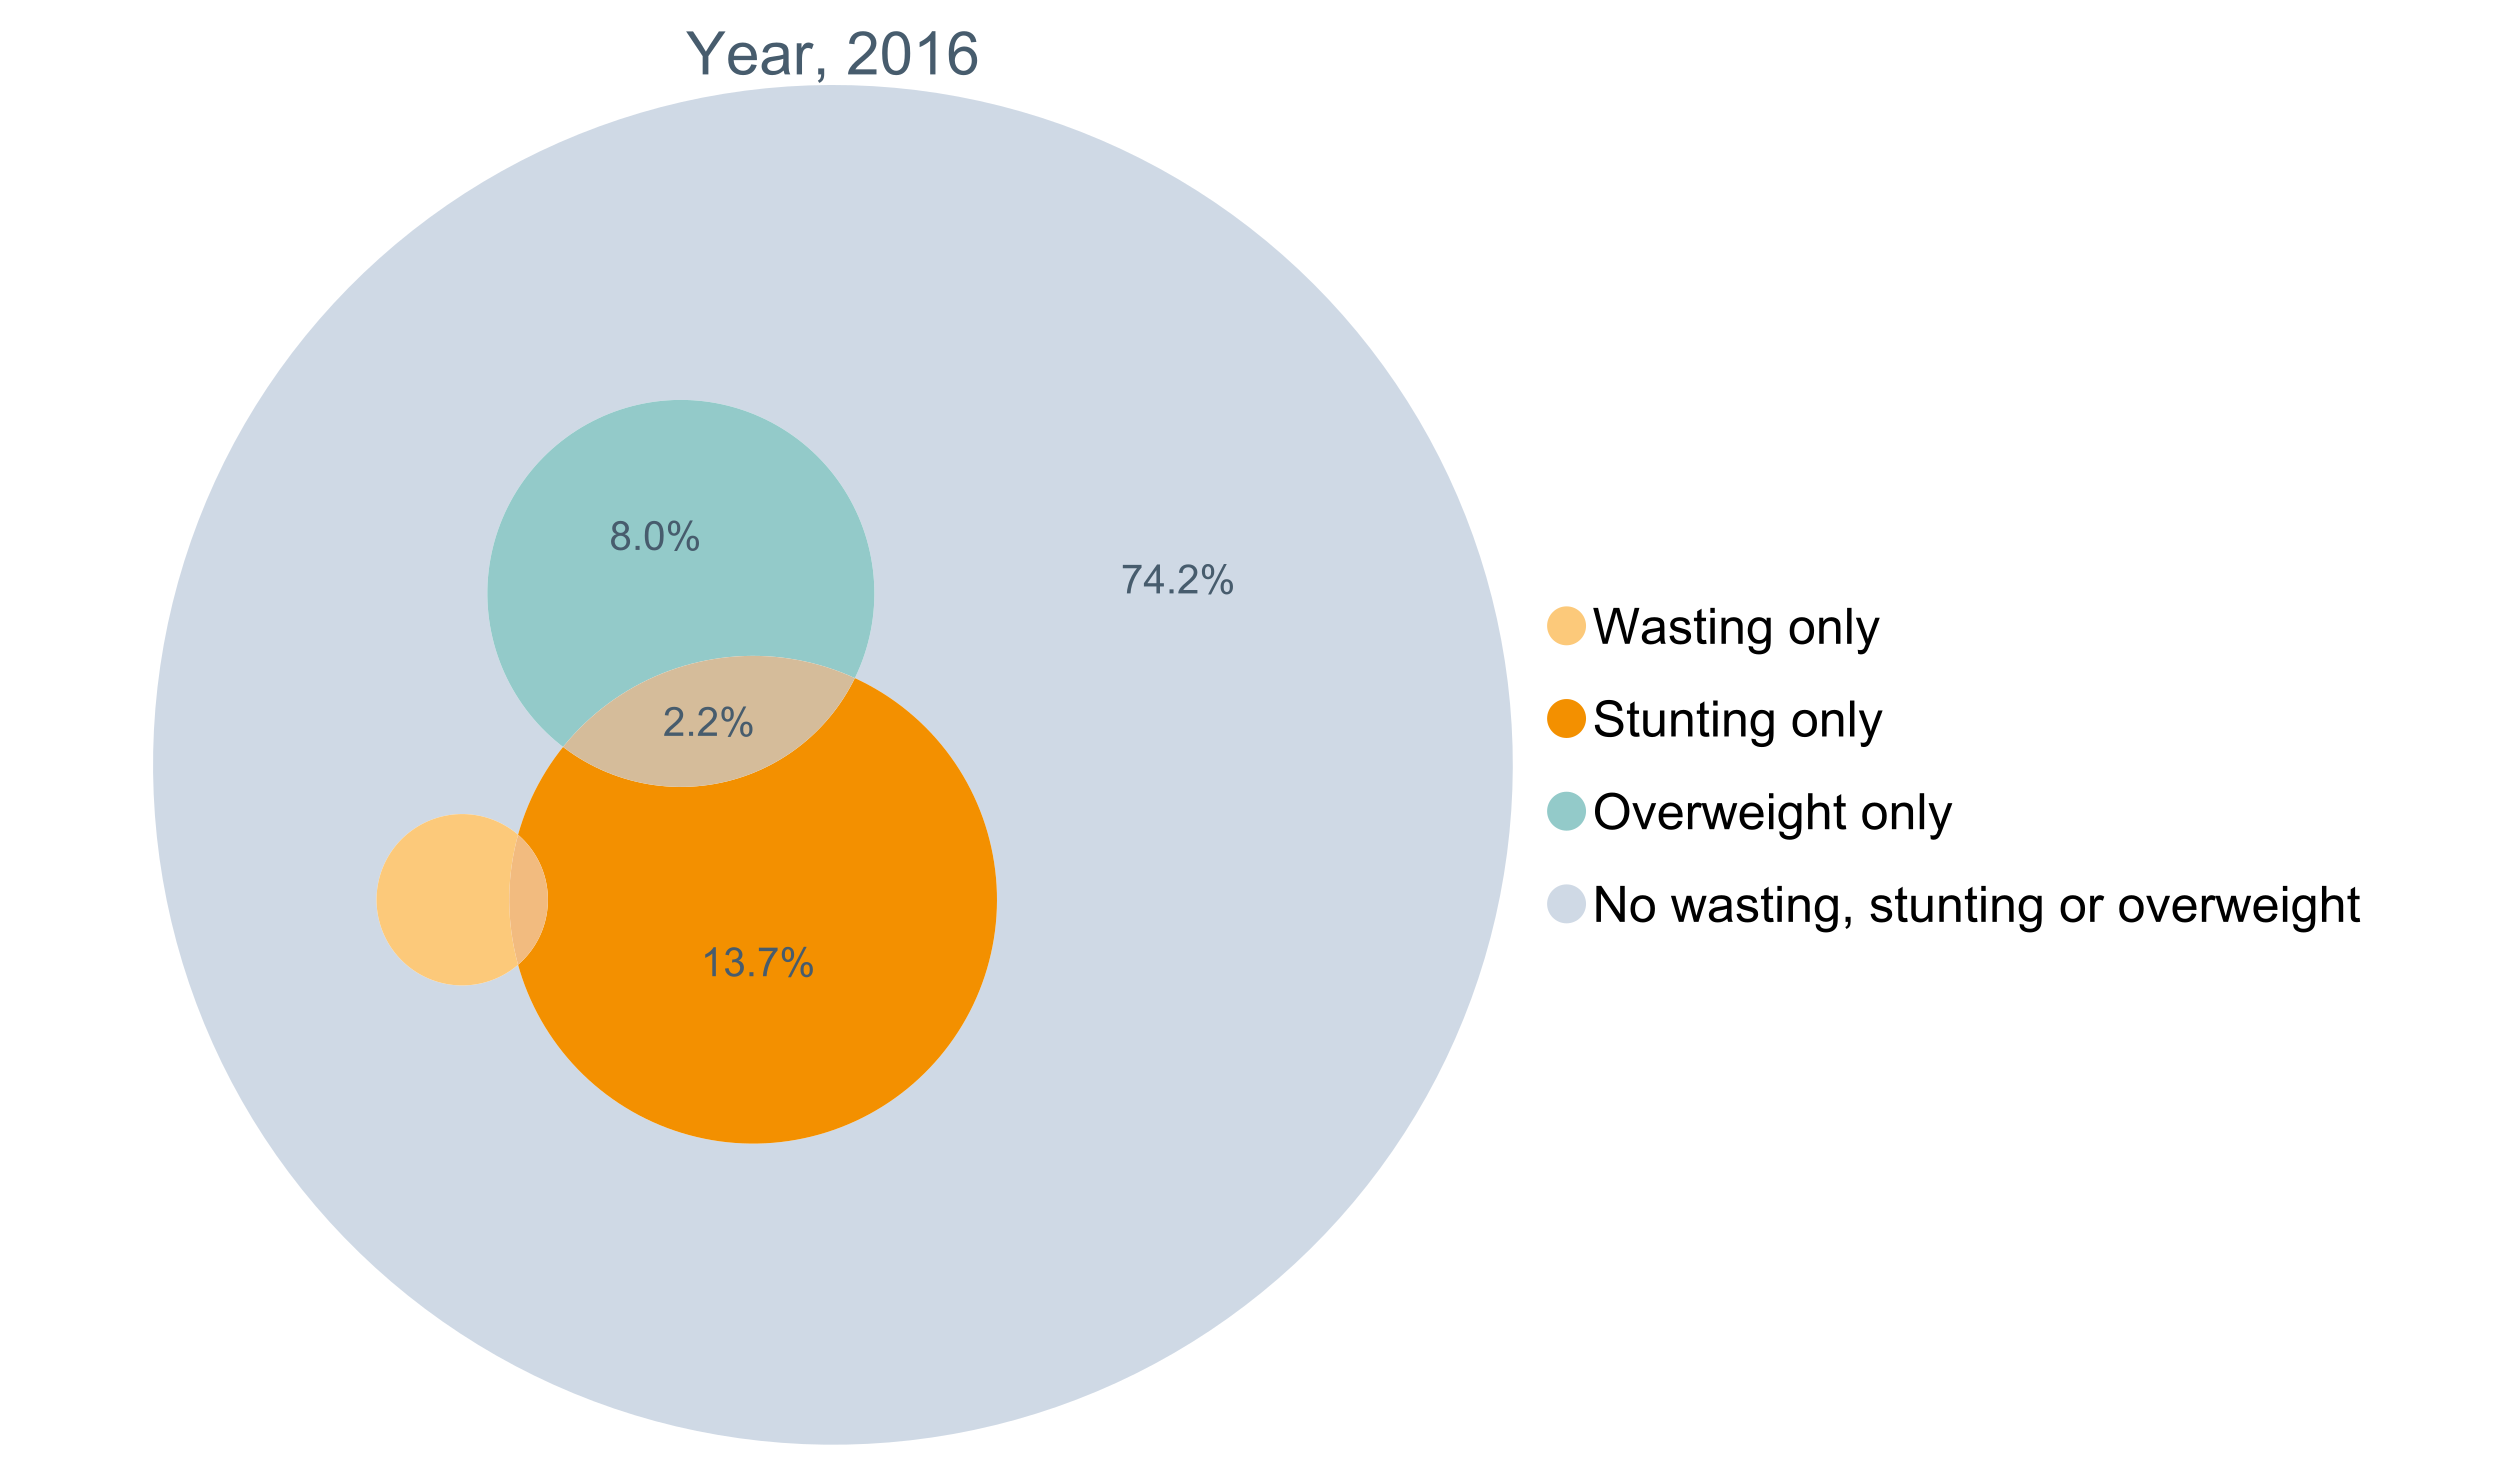 <?xml version="1.0" encoding="UTF-8"?>
<svg xmlns="http://www.w3.org/2000/svg" xmlns:xlink="http://www.w3.org/1999/xlink" width="1234.286pt" height="720pt" viewBox="0 0 1234.286 720" version="1.1">
<defs>
<g>
<symbol overflow="visible" id="glyph0-0">
<path style="stroke:none;" d="M 3.707 0 L 3.707 -18.543 L 18.543 -18.543 L 18.543 0 Z M 4.172 -0.465 L 18.078 -0.465 L 18.078 -18.078 L 4.172 -18.078 Z M 4.172 -0.465 "/>
</symbol>
<symbol overflow="visible" id="glyph0-1">
<path style="stroke:none;" d="M 8.27 0 L 8.27 -8.996 L 0.086 -21.234 L 3.504 -21.234 L 7.691 -14.832 C 8.461 -13.633 9.18 -12.438 9.852 -11.242 C 10.484 -12.348 11.258 -13.598 12.168 -14.992 L 16.281 -21.234 L 19.555 -21.234 L 11.082 -8.996 L 11.082 0 Z M 8.27 0 "/>
</symbol>
<symbol overflow="visible" id="glyph0-2">
<path style="stroke:none;" d="M 12.488 -4.953 L 15.18 -4.621 C 14.754 -3.043 13.969 -1.82 12.82 -0.953 C 11.672 -0.086 10.203 0.344 8.418 0.348 C 6.164 0.344 4.379 -0.344 3.062 -1.73 C 1.742 -3.113 1.082 -5.059 1.086 -7.562 C 1.082 -10.148 1.75 -12.156 3.086 -13.586 C 4.418 -15.012 6.145 -15.727 8.27 -15.73 C 10.324 -15.727 12.008 -15.027 13.312 -13.629 C 14.617 -12.23 15.27 -10.262 15.27 -7.723 C 15.27 -7.566 15.262 -7.332 15.254 -7.027 L 3.781 -7.027 C 3.875 -5.332 4.355 -4.039 5.215 -3.145 C 6.074 -2.242 7.145 -1.793 8.43 -1.797 C 9.383 -1.793 10.199 -2.043 10.879 -2.551 C 11.555 -3.051 12.09 -3.852 12.488 -4.953 Z M 3.926 -9.168 L 12.516 -9.168 C 12.398 -10.461 12.07 -11.434 11.531 -12.082 C 10.699 -13.082 9.621 -13.582 8.301 -13.586 C 7.102 -13.582 6.094 -13.18 5.277 -12.383 C 4.461 -11.578 4.012 -10.508 3.926 -9.168 Z M 3.926 -9.168 "/>
</symbol>
<symbol overflow="visible" id="glyph0-3">
<path style="stroke:none;" d="M 11.992 -1.898 C 11.027 -1.078 10.098 -0.496 9.207 -0.16 C 8.309 0.18 7.352 0.344 6.332 0.348 C 4.641 0.344 3.34 -0.066 2.434 -0.891 C 1.52 -1.715 1.066 -2.77 1.07 -4.055 C 1.066 -4.809 1.238 -5.496 1.586 -6.121 C 1.926 -6.742 2.375 -7.242 2.934 -7.617 C 3.484 -7.992 4.109 -8.277 4.809 -8.473 C 5.32 -8.605 6.094 -8.734 7.125 -8.867 C 9.23 -9.113 10.781 -9.414 11.777 -9.762 C 11.785 -10.121 11.789 -10.348 11.793 -10.445 C 11.789 -11.504 11.543 -12.25 11.051 -12.688 C 10.387 -13.273 9.395 -13.57 8.082 -13.574 C 6.852 -13.57 5.949 -13.355 5.367 -12.93 C 4.781 -12.496 4.348 -11.734 4.07 -10.648 L 1.52 -10.996 C 1.746 -12.086 2.129 -12.965 2.664 -13.637 C 3.191 -14.305 3.961 -14.824 4.969 -15.188 C 5.973 -15.547 7.137 -15.727 8.461 -15.73 C 9.773 -15.727 10.84 -15.57 11.66 -15.266 C 12.48 -14.953 13.082 -14.566 13.469 -14.102 C 13.855 -13.629 14.125 -13.039 14.281 -12.328 C 14.367 -11.883 14.414 -11.078 14.414 -9.922 L 14.414 -6.445 C 14.414 -4.02 14.469 -2.484 14.578 -1.844 C 14.688 -1.199 14.906 -0.586 15.238 0 L 12.516 0 C 12.242 -0.539 12.066 -1.172 11.992 -1.898 Z M 11.777 -7.723 C 10.828 -7.332 9.406 -7 7.52 -6.734 C 6.441 -6.578 5.684 -6.406 5.242 -6.215 C 4.797 -6.02 4.453 -5.738 4.215 -5.367 C 3.969 -4.992 3.848 -4.578 3.852 -4.129 C 3.848 -3.43 4.113 -2.852 4.641 -2.391 C 5.168 -1.926 5.938 -1.691 6.953 -1.695 C 7.957 -1.691 8.852 -1.91 9.633 -2.352 C 10.414 -2.789 10.988 -3.391 11.355 -4.156 C 11.637 -4.742 11.777 -5.613 11.777 -6.766 Z M 11.777 -7.723 "/>
</symbol>
<symbol overflow="visible" id="glyph0-4">
<path style="stroke:none;" d="M 1.926 0 L 1.926 -15.383 L 4.273 -15.383 L 4.273 -13.051 C 4.867 -14.137 5.422 -14.855 5.93 -15.207 C 6.438 -15.551 6.996 -15.727 7.605 -15.73 C 8.48 -15.727 9.371 -15.445 10.285 -14.891 L 9.387 -12.473 C 8.746 -12.848 8.109 -13.035 7.477 -13.039 C 6.906 -13.035 6.391 -12.863 5.938 -12.523 C 5.48 -12.176 5.16 -11.703 4.969 -11.098 C 4.68 -10.168 4.535 -9.152 4.535 -8.055 L 4.535 0 Z M 1.926 0 "/>
</symbol>
<symbol overflow="visible" id="glyph0-5">
<path style="stroke:none;" d="M 2.637 0 L 2.637 -2.969 L 5.605 -2.969 L 5.605 0 C 5.602 1.09 5.406 1.969 5.023 2.641 C 4.633 3.309 4.023 3.828 3.188 4.199 L 2.461 3.086 C 3.012 2.84 3.418 2.484 3.68 2.02 C 3.938 1.547 4.082 0.875 4.113 0 Z M 2.637 0 "/>
</symbol>
<symbol overflow="visible" id="glyph0-6">
<path style="stroke:none;" d=""/>
</symbol>
<symbol overflow="visible" id="glyph0-7">
<path style="stroke:none;" d="M 14.934 -2.508 L 14.934 0 L 0.898 0 C 0.875 -0.625 0.977 -1.227 1.203 -1.812 C 1.555 -2.766 2.129 -3.707 2.918 -4.637 C 3.703 -5.559 4.84 -6.633 6.332 -7.852 C 8.637 -9.742 10.195 -11.238 11.008 -12.348 C 11.816 -13.449 12.223 -14.496 12.227 -15.484 C 12.223 -16.516 11.852 -17.387 11.117 -18.098 C 10.375 -18.805 9.414 -19.16 8.227 -19.164 C 6.969 -19.16 5.965 -18.785 5.215 -18.035 C 4.461 -17.281 4.078 -16.238 4.07 -14.906 L 1.391 -15.18 C 1.57 -17.176 2.262 -18.699 3.461 -19.75 C 4.656 -20.797 6.266 -21.32 8.285 -21.324 C 10.324 -21.32 11.938 -20.758 13.125 -19.629 C 14.312 -18.496 14.906 -17.094 14.906 -15.426 C 14.906 -14.574 14.73 -13.738 14.383 -12.922 C 14.035 -12.098 13.457 -11.234 12.652 -10.328 C 11.844 -9.418 10.504 -8.172 8.633 -6.59 C 7.062 -5.273 6.059 -4.383 5.617 -3.918 C 5.172 -3.445 4.805 -2.977 4.52 -2.508 Z M 14.934 -2.508 "/>
</symbol>
<symbol overflow="visible" id="glyph0-8">
<path style="stroke:none;" d="M 1.23 -10.473 C 1.23 -12.98 1.488 -15.004 2.004 -16.535 C 2.52 -18.066 3.285 -19.246 4.309 -20.078 C 5.324 -20.906 6.609 -21.32 8.156 -21.324 C 9.293 -21.32 10.289 -21.09 11.152 -20.633 C 12.008 -20.172 12.719 -19.512 13.281 -18.648 C 13.84 -17.785 14.281 -16.734 14.602 -15.492 C 14.918 -14.25 15.074 -12.574 15.078 -10.473 C 15.074 -7.977 14.82 -5.965 14.309 -4.438 C 13.797 -2.906 13.031 -1.727 12.016 -0.891 C 10.996 -0.055 9.711 0.363 8.156 0.363 C 6.109 0.363 4.5 -0.371 3.332 -1.84 C 1.93 -3.605 1.23 -6.48 1.23 -10.473 Z M 3.91 -10.473 C 3.906 -6.98 4.316 -4.66 5.133 -3.512 C 5.949 -2.355 6.957 -1.781 8.156 -1.781 C 9.352 -1.781 10.355 -2.359 11.176 -3.52 C 11.988 -4.676 12.398 -6.992 12.398 -10.473 C 12.398 -13.965 11.988 -16.289 11.176 -17.441 C 10.355 -18.586 9.34 -19.16 8.125 -19.164 C 6.926 -19.16 5.969 -18.652 5.258 -17.645 C 4.355 -16.348 3.906 -13.957 3.91 -10.473 Z M 3.91 -10.473 "/>
</symbol>
<symbol overflow="visible" id="glyph0-9">
<path style="stroke:none;" d="M 11.051 0 L 8.445 0 L 8.445 -16.613 C 7.812 -16.012 6.988 -15.414 5.973 -14.82 C 4.949 -14.219 4.035 -13.77 3.23 -13.473 L 3.23 -15.992 C 4.684 -16.672 5.961 -17.504 7.055 -18.48 C 8.145 -19.457 8.914 -20.402 9.371 -21.324 L 11.051 -21.324 Z M 11.051 0 "/>
</symbol>
<symbol overflow="visible" id="glyph0-10">
<path style="stroke:none;" d="M 14.762 -16.035 L 12.168 -15.832 C 11.934 -16.855 11.605 -17.598 11.184 -18.062 C 10.477 -18.805 9.605 -19.176 8.574 -19.18 C 7.738 -19.176 7.012 -18.945 6.387 -18.484 C 5.566 -17.883 4.918 -17.008 4.445 -15.859 C 3.973 -14.707 3.727 -13.07 3.707 -10.953 C 4.332 -11.906 5.102 -12.617 6.012 -13.082 C 6.918 -13.543 7.867 -13.773 8.867 -13.777 C 10.602 -13.773 12.082 -13.133 13.305 -11.855 C 14.523 -10.574 15.133 -8.922 15.137 -6.895 C 15.133 -5.559 14.848 -4.32 14.273 -3.18 C 13.699 -2.035 12.91 -1.16 11.906 -0.551 C 10.902 0.059 9.762 0.363 8.488 0.363 C 6.312 0.363 4.539 -0.434 3.172 -2.035 C 1.797 -3.629 1.113 -6.266 1.117 -9.938 C 1.113 -14.039 1.871 -17.023 3.391 -18.891 C 4.711 -20.512 6.492 -21.32 8.734 -21.324 C 10.402 -21.32 11.77 -20.852 12.84 -19.918 C 13.902 -18.977 14.543 -17.684 14.762 -16.035 Z M 4.113 -6.879 C 4.113 -5.98 4.301 -5.121 4.684 -4.301 C 5.062 -3.48 5.598 -2.855 6.285 -2.426 C 6.969 -1.996 7.688 -1.781 8.445 -1.781 C 9.543 -1.781 10.492 -2.223 11.285 -3.113 C 12.074 -3.996 12.469 -5.203 12.473 -6.734 C 12.469 -8.199 12.078 -9.355 11.297 -10.203 C 10.516 -11.047 9.531 -11.473 8.344 -11.473 C 7.164 -11.473 6.164 -11.047 5.344 -10.203 C 4.523 -9.355 4.113 -8.25 4.113 -6.879 Z M 4.113 -6.879 "/>
</symbol>
<symbol overflow="visible" id="glyph1-0">
<path style="stroke:none;" d="M 3.102 0 L 3.102 -15.504 L 15.504 -15.504 L 15.504 0 Z M 3.488 -0.387 L 15.117 -0.387 L 15.117 -15.117 L 3.488 -15.117 Z M 3.488 -0.387 "/>
</symbol>
<symbol overflow="visible" id="glyph1-1">
<path style="stroke:none;" d="M 5.016 0 L 0.305 -17.758 L 2.715 -17.758 L 5.414 -6.117 C 5.703 -4.898 5.953 -3.688 6.164 -2.484 C 6.617 -4.379 6.883 -5.473 6.965 -5.766 L 10.344 -17.758 L 13.18 -17.758 L 15.723 -8.77 C 16.355 -6.539 16.816 -4.445 17.102 -2.484 C 17.324 -3.605 17.621 -4.891 17.988 -6.348 L 20.773 -17.758 L 23.133 -17.758 L 18.266 0 L 16 0 L 12.258 -13.527 C 11.941 -14.656 11.754 -15.352 11.699 -15.613 C 11.512 -14.797 11.34 -14.102 11.18 -13.527 L 7.414 0 Z M 5.016 0 "/>
</symbol>
<symbol overflow="visible" id="glyph1-2">
<path style="stroke:none;" d="M 10.027 -1.586 C 9.215 -0.898 8.438 -0.414 7.695 -0.133 C 6.945 0.148 6.145 0.285 5.293 0.289 C 3.875 0.285 2.789 -0.055 2.031 -0.746 C 1.27 -1.434 0.891 -2.316 0.895 -3.391 C 0.891 -4.02 1.035 -4.594 1.324 -5.117 C 1.613 -5.633 1.988 -6.051 2.453 -6.371 C 2.914 -6.684 3.438 -6.922 4.02 -7.086 C 4.449 -7.195 5.094 -7.305 5.961 -7.414 C 7.715 -7.617 9.012 -7.867 9.848 -8.164 C 9.852 -8.461 9.855 -8.652 9.859 -8.734 C 9.855 -9.621 9.648 -10.246 9.242 -10.609 C 8.68 -11.098 7.852 -11.344 6.758 -11.348 C 5.727 -11.344 4.969 -11.164 4.484 -10.809 C 3.992 -10.445 3.633 -9.809 3.402 -8.902 L 1.273 -9.191 C 1.461 -10.102 1.781 -10.84 2.227 -11.402 C 2.672 -11.965 3.312 -12.395 4.152 -12.699 C 4.992 -12.996 5.965 -13.148 7.074 -13.152 C 8.168 -13.148 9.062 -13.02 9.75 -12.766 C 10.438 -12.504 10.941 -12.18 11.266 -11.789 C 11.586 -11.398 11.812 -10.902 11.941 -10.309 C 12.012 -9.934 12.047 -9.266 12.051 -8.297 L 12.051 -5.391 C 12.047 -3.363 12.094 -2.078 12.191 -1.543 C 12.281 -1.004 12.465 -0.492 12.742 0 L 10.465 0 C 10.238 -0.453 10.09 -0.98 10.027 -1.586 Z M 9.848 -6.457 C 9.055 -6.133 7.867 -5.855 6.285 -5.633 C 5.387 -5.5 4.754 -5.355 4.383 -5.195 C 4.012 -5.031 3.723 -4.793 3.523 -4.484 C 3.32 -4.172 3.223 -3.828 3.223 -3.453 C 3.223 -2.867 3.441 -2.383 3.883 -1.996 C 4.32 -1.609 4.965 -1.418 5.812 -1.418 C 6.652 -1.418 7.398 -1.602 8.055 -1.969 C 8.707 -2.336 9.188 -2.836 9.496 -3.477 C 9.727 -3.965 9.844 -4.691 9.848 -5.656 Z M 9.848 -6.457 "/>
</symbol>
<symbol overflow="visible" id="glyph1-3">
<path style="stroke:none;" d="M 0.762 -3.84 L 2.918 -4.18 C 3.039 -3.312 3.375 -2.652 3.93 -2.191 C 4.48 -1.73 5.254 -1.5 6.25 -1.5 C 7.246 -1.5 7.988 -1.703 8.477 -2.113 C 8.961 -2.52 9.203 -3 9.207 -3.551 C 9.203 -4.043 8.988 -4.43 8.562 -4.711 C 8.258 -4.906 7.516 -5.152 6.336 -5.449 C 4.734 -5.852 3.625 -6.199 3.008 -6.496 C 2.387 -6.789 1.918 -7.199 1.602 -7.723 C 1.281 -8.242 1.125 -8.816 1.125 -9.449 C 1.125 -10.02 1.254 -10.551 1.52 -11.039 C 1.777 -11.527 2.137 -11.934 2.594 -12.258 C 2.93 -12.508 3.391 -12.719 3.977 -12.891 C 4.559 -13.062 5.188 -13.148 5.863 -13.152 C 6.867 -13.148 7.754 -13.004 8.52 -12.715 C 9.281 -12.426 9.844 -12.031 10.207 -11.535 C 10.57 -11.039 10.82 -10.375 10.961 -9.543 L 8.828 -9.254 C 8.73 -9.91 8.449 -10.426 7.988 -10.801 C 7.52 -11.168 6.863 -11.355 6.02 -11.359 C 5.016 -11.355 4.301 -11.191 3.875 -10.863 C 3.445 -10.531 3.234 -10.145 3.234 -9.703 C 3.234 -9.418 3.32 -9.16 3.5 -8.938 C 3.672 -8.699 3.953 -8.508 4.336 -8.355 C 4.555 -8.273 5.195 -8.086 6.262 -7.801 C 7.801 -7.387 8.875 -7.051 9.488 -6.789 C 10.094 -6.523 10.574 -6.141 10.922 -5.645 C 11.27 -5.141 11.441 -4.52 11.445 -3.777 C 11.441 -3.047 11.23 -2.363 10.809 -1.723 C 10.383 -1.082 9.773 -0.586 8.977 -0.234 C 8.176 0.113 7.27 0.285 6.262 0.289 C 4.586 0.285 3.312 -0.059 2.438 -0.75 C 1.562 -1.445 1.004 -2.473 0.762 -3.84 Z M 0.762 -3.84 "/>
</symbol>
<symbol overflow="visible" id="glyph1-4">
<path style="stroke:none;" d="M 6.395 -1.949 L 6.711 -0.023 C 6.094 0.102 5.547 0.164 5.062 0.168 C 4.27 0.164 3.652 0.043 3.219 -0.207 C 2.781 -0.453 2.477 -0.781 2.301 -1.191 C 2.121 -1.598 2.031 -2.457 2.035 -3.766 L 2.035 -11.168 L 0.438 -11.168 L 0.438 -12.863 L 2.035 -12.863 L 2.035 -16.047 L 4.203 -17.355 L 4.203 -12.863 L 6.395 -12.863 L 6.395 -11.168 L 4.203 -11.168 L 4.203 -3.645 C 4.199 -3.023 4.238 -2.621 4.316 -2.445 C 4.391 -2.266 4.516 -2.125 4.691 -2.023 C 4.863 -1.914 5.113 -1.863 5.438 -1.867 C 5.68 -1.863 5.996 -1.891 6.395 -1.949 Z M 6.395 -1.949 "/>
</symbol>
<symbol overflow="visible" id="glyph1-5">
<path style="stroke:none;" d="M 1.648 -15.25 L 1.648 -17.758 L 3.828 -17.758 L 3.828 -15.25 Z M 1.648 0 L 1.648 -12.863 L 3.828 -12.863 L 3.828 0 Z M 1.648 0 "/>
</symbol>
<symbol overflow="visible" id="glyph1-6">
<path style="stroke:none;" d="M 1.637 0 L 1.637 -12.863 L 3.598 -12.863 L 3.598 -11.035 C 4.543 -12.441 5.906 -13.148 7.691 -13.152 C 8.465 -13.148 9.176 -13.008 9.828 -12.734 C 10.477 -12.453 10.965 -12.09 11.289 -11.637 C 11.609 -11.184 11.836 -10.645 11.965 -10.027 C 12.043 -9.621 12.082 -8.918 12.086 -7.91 L 12.086 0 L 9.906 0 L 9.906 -7.824 C 9.902 -8.707 9.816 -9.371 9.652 -9.816 C 9.48 -10.254 9.18 -10.605 8.75 -10.871 C 8.312 -11.129 7.809 -11.262 7.23 -11.266 C 6.301 -11.262 5.5 -10.965 4.828 -10.379 C 4.152 -9.785 3.812 -8.668 3.816 -7.023 L 3.816 0 Z M 1.637 0 "/>
</symbol>
<symbol overflow="visible" id="glyph1-7">
<path style="stroke:none;" d="M 1.234 1.066 L 3.355 1.379 C 3.441 2.031 3.688 2.508 4.094 2.809 C 4.633 3.207 5.371 3.41 6.309 3.414 C 7.316 3.41 8.098 3.207 8.648 2.809 C 9.195 2.402 9.566 1.84 9.762 1.113 C 9.875 0.668 9.926 -0.262 9.918 -1.684 C 8.965 -0.559 7.777 0 6.359 0 C 4.586 0 3.219 -0.637 2.254 -1.914 C 1.281 -3.188 0.797 -4.719 0.801 -6.504 C 0.797 -7.73 1.02 -8.859 1.465 -9.898 C 1.91 -10.934 2.555 -11.738 3.398 -12.305 C 4.242 -12.867 5.23 -13.148 6.371 -13.152 C 7.887 -13.148 9.141 -12.535 10.125 -11.312 L 10.125 -12.863 L 12.137 -12.863 L 12.137 -1.742 C 12.133 0.258 11.93 1.672 11.523 2.512 C 11.113 3.344 10.469 4.004 9.586 4.492 C 8.703 4.973 7.613 5.215 6.324 5.219 C 4.785 5.215 3.547 4.871 2.602 4.184 C 1.656 3.492 1.199 2.453 1.234 1.066 Z M 3.039 -6.66 C 3.035 -4.969 3.371 -3.738 4.043 -2.965 C 4.715 -2.191 5.555 -1.805 6.566 -1.805 C 7.562 -1.805 8.402 -2.188 9.082 -2.961 C 9.762 -3.727 10.102 -4.938 10.102 -6.59 C 10.102 -8.16 9.75 -9.348 9.055 -10.148 C 8.352 -10.945 7.512 -11.344 6.527 -11.348 C 5.559 -11.344 4.734 -10.949 4.055 -10.168 C 3.375 -9.379 3.035 -8.211 3.039 -6.66 Z M 3.039 -6.66 "/>
</symbol>
<symbol overflow="visible" id="glyph1-8">
<path style="stroke:none;" d=""/>
</symbol>
<symbol overflow="visible" id="glyph1-9">
<path style="stroke:none;" d="M 0.824 -6.43 C 0.82 -8.809 1.48 -10.574 2.809 -11.723 C 3.91 -12.672 5.262 -13.148 6.855 -13.152 C 8.621 -13.148 10.066 -12.57 11.191 -11.414 C 12.312 -10.254 12.871 -8.652 12.875 -6.613 C 12.871 -4.953 12.625 -3.652 12.129 -2.707 C 11.633 -1.758 10.91 -1.02 9.961 -0.496 C 9.012 0.027 7.977 0.285 6.855 0.289 C 5.055 0.285 3.598 -0.289 2.488 -1.441 C 1.375 -2.594 0.82 -4.254 0.824 -6.43 Z M 3.062 -6.43 C 3.059 -4.781 3.418 -3.551 4.141 -2.73 C 4.855 -1.91 5.762 -1.5 6.855 -1.5 C 7.934 -1.5 8.832 -1.91 9.555 -2.734 C 10.27 -3.559 10.629 -4.816 10.633 -6.504 C 10.629 -8.094 10.266 -9.297 9.547 -10.117 C 8.82 -10.934 7.926 -11.344 6.855 -11.348 C 5.762 -11.344 4.855 -10.938 4.141 -10.125 C 3.418 -9.309 3.059 -8.074 3.062 -6.43 Z M 3.062 -6.43 "/>
</symbol>
<symbol overflow="visible" id="glyph1-10">
<path style="stroke:none;" d="M 1.586 0 L 1.586 -17.758 L 3.766 -17.758 L 3.766 0 Z M 1.586 0 "/>
</symbol>
<symbol overflow="visible" id="glyph1-11">
<path style="stroke:none;" d="M 1.539 4.953 L 1.297 2.906 C 1.77 3.035 2.188 3.098 2.543 3.102 C 3.027 3.098 3.414 3.02 3.703 2.859 C 3.992 2.695 4.23 2.469 4.422 2.18 C 4.555 1.961 4.777 1.418 5.086 0.559 C 5.125 0.434 5.188 0.258 5.281 0.023 L 0.398 -12.863 L 2.75 -12.863 L 5.426 -5.414 C 5.77 -4.469 6.078 -3.473 6.359 -2.434 C 6.605 -3.434 6.906 -4.414 7.254 -5.367 L 10.004 -12.863 L 12.184 -12.863 L 7.293 0.219 C 6.766 1.625 6.355 2.598 6.066 3.137 C 5.676 3.852 5.234 4.379 4.734 4.715 C 4.234 5.047 3.637 5.215 2.941 5.219 C 2.52 5.215 2.051 5.125 1.539 4.953 Z M 1.539 4.953 "/>
</symbol>
<symbol overflow="visible" id="glyph1-12">
<path style="stroke:none;" d="M 1.113 -5.703 L 3.332 -5.898 C 3.434 -5.008 3.676 -4.277 4.062 -3.711 C 4.445 -3.141 5.043 -2.684 5.852 -2.332 C 6.656 -1.98 7.562 -1.805 8.574 -1.805 C 9.465 -1.805 10.258 -1.938 10.949 -2.203 C 11.633 -2.469 12.145 -2.832 12.48 -3.301 C 12.816 -3.762 12.984 -4.27 12.984 -4.82 C 12.984 -5.375 12.82 -5.859 12.5 -6.277 C 12.172 -6.691 11.641 -7.043 10.902 -7.328 C 10.422 -7.512 9.367 -7.801 7.738 -8.191 C 6.105 -8.582 4.965 -8.949 4.312 -9.301 C 3.461 -9.742 2.828 -10.293 2.414 -10.953 C 2 -11.609 1.793 -12.348 1.793 -13.164 C 1.793 -14.059 2.047 -14.898 2.555 -15.68 C 3.062 -16.457 3.805 -17.047 4.785 -17.453 C 5.758 -17.855 6.844 -18.059 8.043 -18.059 C 9.355 -18.059 10.516 -17.844 11.523 -17.422 C 12.527 -16.996 13.301 -16.375 13.844 -15.551 C 14.383 -14.727 14.672 -13.793 14.715 -12.754 L 12.465 -12.586 C 12.34 -13.707 11.93 -14.555 11.234 -15.129 C 10.531 -15.699 9.5 -15.984 8.141 -15.988 C 6.715 -15.984 5.68 -15.723 5.031 -15.207 C 4.379 -14.684 4.055 -14.059 4.059 -13.324 C 4.055 -12.684 4.285 -12.156 4.746 -11.75 C 5.199 -11.336 6.379 -10.914 8.289 -10.484 C 10.199 -10.047 11.512 -9.672 12.223 -9.352 C 13.254 -8.875 14.016 -8.27 14.508 -7.539 C 15 -6.809 15.246 -5.969 15.25 -5.016 C 15.246 -4.07 14.977 -3.18 14.438 -2.344 C 13.895 -1.508 13.117 -0.855 12.105 -0.391 C 11.09 0.074 9.949 0.305 8.684 0.305 C 7.074 0.305 5.727 0.07 4.645 -0.398 C 3.555 -0.867 2.703 -1.57 2.09 -2.512 C 1.469 -3.453 1.145 -4.516 1.113 -5.703 Z M 1.113 -5.703 "/>
</symbol>
<symbol overflow="visible" id="glyph1-13">
<path style="stroke:none;" d="M 10.066 0 L 10.066 -1.891 C 9.062 -0.438 7.699 0.285 5.984 0.289 C 5.219 0.285 4.512 0.145 3.855 -0.145 C 3.199 -0.434 2.711 -0.801 2.391 -1.242 C 2.07 -1.68 1.844 -2.219 1.719 -2.859 C 1.625 -3.285 1.582 -3.961 1.586 -4.895 L 1.586 -12.863 L 3.766 -12.863 L 3.766 -5.73 C 3.762 -4.59 3.805 -3.82 3.898 -3.426 C 4.031 -2.852 4.324 -2.402 4.77 -2.074 C 5.215 -1.746 5.762 -1.582 6.418 -1.586 C 7.07 -1.582 7.688 -1.75 8.262 -2.09 C 8.832 -2.422 9.234 -2.879 9.477 -3.457 C 9.711 -4.035 9.832 -4.871 9.836 -5.973 L 9.836 -12.863 L 12.016 -12.863 L 12.016 0 Z M 10.066 0 "/>
</symbol>
<symbol overflow="visible" id="glyph1-14">
<path style="stroke:none;" d="M 1.199 -8.648 C 1.195 -11.594 1.984 -13.898 3.57 -15.57 C 5.148 -17.234 7.195 -18.07 9.703 -18.07 C 11.34 -18.07 12.816 -17.676 14.133 -16.895 C 15.449 -16.109 16.453 -15.02 17.145 -13.621 C 17.832 -12.219 18.176 -10.629 18.18 -8.855 C 18.176 -7.051 17.812 -5.441 17.09 -4.02 C 16.359 -2.598 15.328 -1.52 14 -0.793 C 12.664 -0.059 11.23 0.305 9.691 0.305 C 8.02 0.305 6.523 -0.098 5.207 -0.906 C 3.891 -1.715 2.895 -2.816 2.215 -4.215 C 1.535 -5.605 1.195 -7.086 1.199 -8.648 Z M 3.621 -8.613 C 3.621 -6.473 4.195 -4.785 5.348 -3.555 C 6.496 -2.32 7.938 -1.703 9.676 -1.707 C 11.441 -1.703 12.898 -2.324 14.043 -3.57 C 15.184 -4.812 15.754 -6.578 15.758 -8.867 C 15.754 -10.309 15.512 -11.57 15.023 -12.652 C 14.535 -13.727 13.82 -14.562 12.879 -15.156 C 11.938 -15.746 10.883 -16.043 9.715 -16.047 C 8.051 -16.043 6.617 -15.473 5.418 -14.332 C 4.219 -13.191 3.621 -11.285 3.621 -8.613 Z M 3.621 -8.613 "/>
</symbol>
<symbol overflow="visible" id="glyph1-15">
<path style="stroke:none;" d="M 5.207 0 L 0.316 -12.863 L 2.617 -12.863 L 5.379 -5.16 C 5.676 -4.328 5.949 -3.465 6.203 -2.566 C 6.395 -3.246 6.664 -4.062 7.012 -5.016 L 9.871 -12.863 L 12.113 -12.863 L 7.242 0 Z M 5.207 0 "/>
</symbol>
<symbol overflow="visible" id="glyph1-16">
<path style="stroke:none;" d="M 10.441 -4.141 L 12.695 -3.863 C 12.336 -2.543 11.676 -1.523 10.719 -0.801 C 9.754 -0.074 8.527 0.285 7.039 0.289 C 5.152 0.285 3.66 -0.289 2.562 -1.445 C 1.457 -2.602 0.906 -4.227 0.91 -6.324 C 0.906 -8.484 1.465 -10.164 2.578 -11.359 C 3.691 -12.551 5.137 -13.148 6.914 -13.152 C 8.633 -13.148 10.035 -12.562 11.129 -11.395 C 12.215 -10.223 12.762 -8.578 12.766 -6.457 C 12.762 -6.324 12.758 -6.129 12.754 -5.875 L 3.16 -5.875 C 3.238 -4.457 3.641 -3.375 4.359 -2.625 C 5.078 -1.875 5.973 -1.5 7.051 -1.5 C 7.848 -1.5 8.531 -1.707 9.098 -2.129 C 9.66 -2.547 10.109 -3.219 10.441 -4.141 Z M 3.281 -7.668 L 10.465 -7.668 C 10.367 -8.746 10.09 -9.559 9.641 -10.102 C 8.941 -10.938 8.043 -11.355 6.941 -11.359 C 5.938 -11.355 5.094 -11.02 4.414 -10.355 C 3.727 -9.684 3.352 -8.789 3.281 -7.668 Z M 3.281 -7.668 "/>
</symbol>
<symbol overflow="visible" id="glyph1-17">
<path style="stroke:none;" d="M 1.609 0 L 1.609 -12.863 L 3.574 -12.863 L 3.574 -10.914 C 4.074 -11.824 4.535 -12.426 4.961 -12.715 C 5.383 -13.004 5.848 -13.148 6.359 -13.152 C 7.09 -13.148 7.836 -12.914 8.598 -12.453 L 7.848 -10.43 C 7.312 -10.742 6.781 -10.898 6.25 -10.902 C 5.77 -10.898 5.34 -10.754 4.965 -10.469 C 4.582 -10.18 4.312 -9.781 4.156 -9.277 C 3.91 -8.496 3.789 -7.648 3.793 -6.734 L 3.793 0 Z M 1.609 0 "/>
</symbol>
<symbol overflow="visible" id="glyph1-18">
<path style="stroke:none;" d="M 4.008 0 L 0.074 -12.863 L 2.324 -12.863 L 4.371 -5.438 L 5.137 -2.676 C 5.164 -2.812 5.387 -3.695 5.801 -5.328 L 7.848 -12.863 L 10.09 -12.863 L 12.016 -5.402 L 12.656 -2.941 L 13.395 -5.426 L 15.602 -12.863 L 17.719 -12.863 L 13.699 0 L 11.434 0 L 9.387 -7.703 L 8.891 -9.895 L 6.285 0 Z M 4.008 0 "/>
</symbol>
<symbol overflow="visible" id="glyph1-19">
<path style="stroke:none;" d="M 1.637 0 L 1.637 -17.758 L 3.816 -17.758 L 3.816 -11.387 C 4.828 -12.559 6.113 -13.148 7.668 -13.152 C 8.617 -13.148 9.445 -12.961 10.148 -12.59 C 10.852 -12.211 11.352 -11.691 11.656 -11.031 C 11.957 -10.367 12.109 -9.406 12.113 -8.152 L 12.113 0 L 9.934 0 L 9.934 -8.152 C 9.93 -9.238 9.695 -10.031 9.223 -10.531 C 8.75 -11.023 8.082 -11.273 7.219 -11.277 C 6.57 -11.273 5.961 -11.105 5.395 -10.773 C 4.824 -10.434 4.418 -9.98 4.18 -9.41 C 3.934 -8.836 3.812 -8.043 3.816 -7.039 L 3.816 0 Z M 1.637 0 "/>
</symbol>
<symbol overflow="visible" id="glyph1-20">
<path style="stroke:none;" d="M 1.891 0 L 1.891 -17.758 L 4.301 -17.758 L 13.625 -3.816 L 13.625 -17.758 L 15.879 -17.758 L 15.879 0 L 13.469 0 L 4.141 -13.953 L 4.141 0 Z M 1.891 0 "/>
</symbol>
<symbol overflow="visible" id="glyph1-21">
<path style="stroke:none;" d="M 2.203 0 L 2.203 -2.484 L 4.688 -2.484 L 4.688 0 C 4.688 0.91 4.523 1.645 4.203 2.207 C 3.875 2.766 3.363 3.199 2.664 3.512 L 2.059 2.578 C 2.516 2.375 2.855 2.078 3.074 1.688 C 3.289 1.297 3.41 0.734 3.441 0 Z M 2.203 0 "/>
</symbol>
<symbol overflow="visible" id="glyph2-0">
<path style="stroke:none;" d="M 2.492 0 L 2.492 -12.465 L 12.465 -12.465 L 12.465 0 Z M 2.805 -0.312 L 12.152 -0.312 L 12.152 -12.152 L 2.805 -12.152 Z M 2.805 -0.312 "/>
</symbol>
<symbol overflow="visible" id="glyph2-1">
<path style="stroke:none;" d="M 0.945 -12.406 L 0.945 -14.09 L 10.188 -14.09 L 10.188 -12.727 C 9.277 -11.758 8.375 -10.473 7.484 -8.871 C 6.586 -7.266 5.898 -5.617 5.414 -3.926 C 5.062 -2.73 4.836 -1.422 4.742 0 L 2.941 0 C 2.957 -1.121 3.176 -2.477 3.602 -4.07 C 4.02 -5.66 4.625 -7.195 5.418 -8.672 C 6.203 -10.148 7.043 -11.391 7.938 -12.406 Z M 0.945 -12.406 "/>
</symbol>
<symbol overflow="visible" id="glyph2-2">
<path style="stroke:none;" d="M 6.445 0 L 6.445 -3.418 L 0.254 -3.418 L 0.254 -5.023 L 6.77 -14.277 L 8.199 -14.277 L 8.199 -5.023 L 10.129 -5.023 L 10.129 -3.418 L 8.199 -3.418 L 8.199 0 Z M 6.445 -5.023 L 6.445 -11.461 L 1.977 -5.023 Z M 6.445 -5.023 "/>
</symbol>
<symbol overflow="visible" id="glyph2-3">
<path style="stroke:none;" d="M 1.812 0 L 1.812 -1.996 L 3.809 -1.996 L 3.809 0 Z M 1.812 0 "/>
</symbol>
<symbol overflow="visible" id="glyph2-4">
<path style="stroke:none;" d="M 10.039 -1.684 L 10.039 0 L 0.605 0 C 0.59 -0.422 0.66 -0.828 0.809 -1.219 C 1.047 -1.859 1.43 -2.488 1.961 -3.113 C 2.488 -3.734 3.254 -4.457 4.254 -5.277 C 5.805 -6.547 6.852 -7.555 7.398 -8.301 C 7.941 -9.043 8.215 -9.746 8.219 -10.41 C 8.215 -11.102 7.965 -11.688 7.473 -12.168 C 6.973 -12.641 6.328 -12.879 5.531 -12.883 C 4.688 -12.879 4.012 -12.625 3.504 -12.121 C 2.996 -11.613 2.738 -10.914 2.738 -10.02 L 0.934 -10.207 C 1.055 -11.551 1.52 -12.574 2.328 -13.277 C 3.129 -13.98 4.211 -14.332 5.57 -14.336 C 6.938 -14.332 8.02 -13.953 8.82 -13.195 C 9.617 -12.434 10.02 -11.492 10.02 -10.371 C 10.02 -9.801 9.902 -9.238 9.668 -8.688 C 9.434 -8.133 9.047 -7.551 8.508 -6.941 C 7.965 -6.328 7.062 -5.492 5.805 -4.43 C 4.75 -3.547 4.074 -2.945 3.777 -2.633 C 3.477 -2.312 3.23 -1.996 3.039 -1.684 Z M 10.039 -1.684 "/>
</symbol>
<symbol overflow="visible" id="glyph2-5">
<path style="stroke:none;" d="M 1.16 -10.848 C 1.16 -11.863 1.414 -12.73 1.93 -13.449 C 2.438 -14.16 3.184 -14.52 4.16 -14.52 C 5.055 -14.52 5.793 -14.199 6.383 -13.559 C 6.969 -12.918 7.266 -11.977 7.266 -10.742 C 7.266 -9.531 6.969 -8.602 6.375 -7.949 C 5.781 -7.297 5.047 -6.973 4.18 -6.973 C 3.312 -6.973 2.594 -7.293 2.02 -7.938 C 1.445 -8.578 1.16 -9.547 1.16 -10.848 Z M 4.207 -13.312 C 3.77 -13.312 3.406 -13.121 3.121 -12.746 C 2.828 -12.367 2.684 -11.676 2.688 -10.672 C 2.684 -9.754 2.828 -9.109 3.125 -8.738 C 3.414 -8.363 3.777 -8.18 4.207 -8.18 C 4.648 -8.18 5.012 -8.367 5.301 -8.742 C 5.586 -9.117 5.73 -9.805 5.734 -10.809 C 5.73 -11.727 5.586 -12.375 5.297 -12.75 C 5.004 -13.125 4.641 -13.312 4.207 -13.312 Z M 4.215 0.527 L 12.027 -14.52 L 13.449 -14.52 L 5.668 0.527 Z M 10.391 -3.352 C 10.387 -4.375 10.645 -5.242 11.16 -5.953 C 11.672 -6.664 12.418 -7.02 13.398 -7.02 C 14.293 -7.02 15.035 -6.699 15.625 -6.059 C 16.211 -5.418 16.504 -4.477 16.508 -3.242 C 16.504 -2.031 16.207 -1.102 15.613 -0.449 C 15.016 0.203 14.281 0.527 13.41 0.527 C 12.543 0.527 11.824 0.207 11.25 -0.441 C 10.676 -1.082 10.387 -2.055 10.391 -3.352 Z M 13.449 -5.812 C 13.004 -5.812 12.641 -5.621 12.352 -5.246 C 12.062 -4.867 11.918 -4.18 11.918 -3.176 C 11.918 -2.266 12.062 -1.621 12.355 -1.246 C 12.648 -0.867 13.008 -0.68 13.438 -0.684 C 13.883 -0.68 14.254 -0.867 14.543 -1.246 C 14.832 -1.621 14.977 -2.309 14.977 -3.312 C 14.977 -4.23 14.828 -4.879 14.539 -5.254 C 14.242 -5.625 13.879 -5.812 13.449 -5.812 Z M 13.449 -5.812 "/>
</symbol>
<symbol overflow="visible" id="glyph2-6">
<path style="stroke:none;" d="M 7.43 0 L 5.676 0 L 5.676 -11.172 C 5.25 -10.766 4.695 -10.363 4.016 -9.961 C 3.328 -9.559 2.715 -9.258 2.172 -9.059 L 2.172 -10.75 C 3.148 -11.207 4.004 -11.766 4.742 -12.426 C 5.473 -13.078 5.992 -13.715 6.301 -14.336 L 7.43 -14.336 Z M 7.43 0 "/>
</symbol>
<symbol overflow="visible" id="glyph2-7">
<path style="stroke:none;" d="M 0.836 -3.77 L 2.59 -4.004 C 2.789 -3.004 3.129 -2.289 3.617 -1.855 C 4.098 -1.414 4.688 -1.195 5.387 -1.199 C 6.207 -1.195 6.902 -1.48 7.473 -2.055 C 8.039 -2.621 8.324 -3.328 8.328 -4.18 C 8.324 -4.98 8.062 -5.645 7.539 -6.168 C 7.012 -6.688 6.344 -6.949 5.531 -6.953 C 5.199 -6.949 4.785 -6.883 4.293 -6.758 L 4.488 -8.297 C 4.605 -8.281 4.699 -8.273 4.773 -8.277 C 5.516 -8.273 6.188 -8.469 6.785 -8.859 C 7.383 -9.25 7.68 -9.852 7.684 -10.664 C 7.68 -11.305 7.465 -11.836 7.031 -12.262 C 6.594 -12.68 6.031 -12.891 5.348 -12.895 C 4.664 -12.891 4.094 -12.676 3.641 -12.25 C 3.184 -11.82 2.895 -11.18 2.766 -10.324 L 1.012 -10.633 C 1.227 -11.809 1.715 -12.719 2.473 -13.367 C 3.23 -14.008 4.176 -14.332 5.309 -14.336 C 6.086 -14.332 6.801 -14.164 7.457 -13.832 C 8.109 -13.496 8.609 -13.039 8.961 -12.465 C 9.305 -11.883 9.48 -11.27 9.484 -10.625 C 9.48 -10.004 9.316 -9.441 8.988 -8.938 C 8.656 -8.43 8.164 -8.027 7.52 -7.73 C 8.359 -7.535 9.016 -7.133 9.484 -6.52 C 9.949 -5.906 10.184 -5.137 10.188 -4.215 C 10.184 -2.965 9.73 -1.91 8.824 -1.047 C 7.914 -0.18 6.762 0.25 5.375 0.254 C 4.117 0.25 3.078 -0.121 2.254 -0.867 C 1.422 -1.613 0.949 -2.578 0.836 -3.77 Z M 0.836 -3.77 "/>
</symbol>
<symbol overflow="visible" id="glyph2-8">
<path style="stroke:none;" d="M 3.523 -7.742 C 2.793 -8.004 2.254 -8.383 1.906 -8.879 C 1.555 -9.371 1.383 -9.965 1.383 -10.652 C 1.383 -11.691 1.754 -12.562 2.5 -13.273 C 3.246 -13.977 4.242 -14.332 5.484 -14.336 C 6.727 -14.332 7.727 -13.969 8.492 -13.25 C 9.25 -12.523 9.633 -11.645 9.633 -10.605 C 9.633 -9.941 9.457 -9.363 9.109 -8.875 C 8.762 -8.383 8.234 -8.004 7.527 -7.742 C 8.402 -7.453 9.07 -6.992 9.527 -6.359 C 9.984 -5.719 10.211 -4.961 10.215 -4.082 C 10.211 -2.859 9.781 -1.832 8.918 -1.004 C 8.055 -0.172 6.918 0.238 5.512 0.242 C 4.102 0.238 2.965 -0.176 2.102 -1.008 C 1.238 -1.84 0.809 -2.879 0.809 -4.129 C 0.809 -5.055 1.043 -5.832 1.512 -6.461 C 1.98 -7.086 2.648 -7.512 3.523 -7.742 Z M 3.176 -10.711 C 3.176 -10.035 3.391 -9.48 3.828 -9.055 C 4.258 -8.625 4.824 -8.414 5.523 -8.414 C 6.195 -8.414 6.746 -8.625 7.18 -9.051 C 7.609 -9.477 7.828 -9.996 7.828 -10.613 C 7.828 -11.254 7.605 -11.797 7.16 -12.234 C 6.715 -12.672 6.16 -12.891 5.504 -12.895 C 4.832 -12.891 4.277 -12.676 3.836 -12.25 C 3.395 -11.82 3.176 -11.309 3.176 -10.711 Z M 2.609 -4.121 C 2.605 -3.617 2.727 -3.133 2.965 -2.668 C 3.199 -2.199 3.551 -1.84 4.02 -1.582 C 4.488 -1.324 4.992 -1.195 5.531 -1.199 C 6.367 -1.195 7.059 -1.465 7.605 -2.004 C 8.148 -2.543 8.418 -3.227 8.422 -4.062 C 8.418 -4.902 8.137 -5.602 7.578 -6.156 C 7.016 -6.707 6.316 -6.984 5.473 -6.984 C 4.645 -6.984 3.961 -6.711 3.422 -6.164 C 2.879 -5.617 2.605 -4.934 2.609 -4.121 Z M 2.609 -4.121 "/>
</symbol>
<symbol overflow="visible" id="glyph2-9">
<path style="stroke:none;" d="M 0.828 -7.039 C 0.824 -8.727 1 -10.086 1.348 -11.117 C 1.695 -12.141 2.211 -12.934 2.898 -13.496 C 3.582 -14.051 4.445 -14.332 5.484 -14.336 C 6.25 -14.332 6.922 -14.176 7.5 -13.871 C 8.078 -13.559 8.555 -13.117 8.93 -12.539 C 9.305 -11.957 9.598 -11.246 9.816 -10.414 C 10.027 -9.578 10.137 -8.453 10.137 -7.039 C 10.137 -5.359 9.965 -4.008 9.621 -2.984 C 9.277 -1.953 8.762 -1.16 8.078 -0.598 C 7.391 -0.039 6.527 0.238 5.484 0.242 C 4.105 0.238 3.023 -0.25 2.238 -1.238 C 1.297 -2.422 0.824 -4.355 0.828 -7.039 Z M 2.629 -7.039 C 2.625 -4.691 2.898 -3.133 3.449 -2.359 C 3.996 -1.582 4.676 -1.195 5.484 -1.199 C 6.289 -1.195 6.965 -1.586 7.512 -2.367 C 8.059 -3.145 8.332 -4.699 8.336 -7.039 C 8.332 -9.387 8.059 -10.949 7.512 -11.723 C 6.965 -12.492 6.281 -12.879 5.465 -12.883 C 4.656 -12.879 4.012 -12.539 3.535 -11.863 C 2.926 -10.988 2.625 -9.379 2.629 -7.039 Z M 2.629 -7.039 "/>
</symbol>
</g>
</defs>
<g id="surface4402">
<g style="fill:rgb(27.843%,36.078%,42.745%);fill-opacity:1;">
  <use xlink:href="#glyph0-1" x="338.652" y="36.73"/>
  <use xlink:href="#glyph0-2" x="358.44" y="36.73"/>
  <use xlink:href="#glyph0-3" x="374.939" y="36.73"/>
  <use xlink:href="#glyph0-4" x="391.438" y="36.73"/>
  <use xlink:href="#glyph0-5" x="401.317" y="36.73"/>
  <use xlink:href="#glyph0-6" x="409.56" y="36.73"/>
  <use xlink:href="#glyph0-7" x="417.802" y="36.73"/>
  <use xlink:href="#glyph0-8" x="434.301" y="36.73"/>
  <use xlink:href="#glyph0-9" x="450.8" y="36.73"/>
  <use xlink:href="#glyph0-10" x="467.3" y="36.73"/>
</g>
<path style=" stroke:none;fill-rule:nonzero;fill:rgb(98.824%,78.824%,47.843%);fill-opacity:1;" d="M 783.055 308.984 C 783.055 314.293 778.75 318.598 773.441 318.598 C 768.129 318.598 763.824 314.293 763.824 308.984 C 763.824 303.672 768.129 299.367 773.441 299.367 C 778.75 299.367 783.055 303.672 783.055 308.984 "/>
<g style="fill:rgb(0%,0%,0%);fill-opacity:1;">
  <use xlink:href="#glyph1-1" x="786.273" y="317.863"/>
  <use xlink:href="#glyph1-2" x="809.686" y="317.863"/>
  <use xlink:href="#glyph1-3" x="823.482" y="317.863"/>
  <use xlink:href="#glyph1-4" x="835.885" y="317.863"/>
  <use xlink:href="#glyph1-5" x="842.776" y="317.863"/>
  <use xlink:href="#glyph1-6" x="848.287" y="317.863"/>
  <use xlink:href="#glyph1-7" x="862.083" y="317.863"/>
  <use xlink:href="#glyph1-8" x="875.879" y="317.863"/>
  <use xlink:href="#glyph1-9" x="882.77" y="317.863"/>
  <use xlink:href="#glyph1-6" x="896.566" y="317.863"/>
  <use xlink:href="#glyph1-10" x="910.362" y="317.863"/>
  <use xlink:href="#glyph1-11" x="915.873" y="317.863"/>
</g>
<path style=" stroke:none;fill-rule:nonzero;fill:rgb(95.294%,56.471%,0%);fill-opacity:1;" d="M 783.055 354.738 C 783.055 360.051 778.75 364.355 773.441 364.355 C 768.129 364.355 763.824 360.051 763.824 354.738 C 763.824 349.43 768.129 345.125 773.441 345.125 C 778.75 345.125 783.055 349.43 783.055 354.738 "/>
<g style="fill:rgb(0%,0%,0%);fill-opacity:1;">
  <use xlink:href="#glyph1-12" x="786.273" y="363.617"/>
  <use xlink:href="#glyph1-4" x="802.819" y="363.617"/>
  <use xlink:href="#glyph1-13" x="809.71" y="363.617"/>
  <use xlink:href="#glyph1-6" x="823.506" y="363.617"/>
  <use xlink:href="#glyph1-4" x="837.302" y="363.617"/>
  <use xlink:href="#glyph1-5" x="844.193" y="363.617"/>
  <use xlink:href="#glyph1-6" x="849.704" y="363.617"/>
  <use xlink:href="#glyph1-7" x="863.5" y="363.617"/>
  <use xlink:href="#glyph1-8" x="877.296" y="363.617"/>
  <use xlink:href="#glyph1-9" x="884.188" y="363.617"/>
  <use xlink:href="#glyph1-6" x="897.983" y="363.617"/>
  <use xlink:href="#glyph1-10" x="911.779" y="363.617"/>
  <use xlink:href="#glyph1-11" x="917.29" y="363.617"/>
</g>
<path style=" stroke:none;fill-rule:nonzero;fill:rgb(57.647%,79.216%,78.824%);fill-opacity:1;" d="M 783.055 400.496 C 783.055 405.805 778.75 410.109 773.441 410.109 C 768.129 410.109 763.824 405.805 763.824 400.496 C 763.824 395.188 768.129 390.883 773.441 390.883 C 778.75 390.883 783.055 395.188 783.055 400.496 "/>
<g style="fill:rgb(0%,0%,0%);fill-opacity:1;">
  <use xlink:href="#glyph1-14" x="786.273" y="409.375"/>
  <use xlink:href="#glyph1-15" x="805.568" y="409.375"/>
  <use xlink:href="#glyph1-16" x="817.971" y="409.375"/>
  <use xlink:href="#glyph1-17" x="831.766" y="409.375"/>
  <use xlink:href="#glyph1-18" x="840.027" y="409.375"/>
  <use xlink:href="#glyph1-16" x="857.941" y="409.375"/>
  <use xlink:href="#glyph1-5" x="871.736" y="409.375"/>
  <use xlink:href="#glyph1-7" x="877.247" y="409.375"/>
  <use xlink:href="#glyph1-19" x="891.043" y="409.375"/>
  <use xlink:href="#glyph1-4" x="904.839" y="409.375"/>
  <use xlink:href="#glyph1-8" x="911.73" y="409.375"/>
  <use xlink:href="#glyph1-9" x="918.622" y="409.375"/>
  <use xlink:href="#glyph1-6" x="932.418" y="409.375"/>
  <use xlink:href="#glyph1-10" x="946.214" y="409.375"/>
  <use xlink:href="#glyph1-11" x="951.725" y="409.375"/>
</g>
<path style=" stroke:none;fill-rule:nonzero;fill:rgb(81.176%,85.098%,89.804%);fill-opacity:1;" d="M 783.055 446.254 C 783.055 451.562 778.75 455.867 773.441 455.867 C 768.129 455.867 763.824 451.562 763.824 446.254 C 763.824 440.941 768.129 436.637 773.441 436.637 C 778.75 436.637 783.055 440.941 783.055 446.254 "/>
<g style="fill:rgb(0%,0%,0%);fill-opacity:1;">
  <use xlink:href="#glyph1-20" x="786.273" y="455.129"/>
  <use xlink:href="#glyph1-9" x="804.187" y="455.129"/>
  <use xlink:href="#glyph1-8" x="817.983" y="455.129"/>
  <use xlink:href="#glyph1-18" x="824.875" y="455.129"/>
  <use xlink:href="#glyph1-2" x="842.788" y="455.129"/>
  <use xlink:href="#glyph1-3" x="856.584" y="455.129"/>
  <use xlink:href="#glyph1-4" x="868.987" y="455.129"/>
  <use xlink:href="#glyph1-5" x="875.879" y="455.129"/>
  <use xlink:href="#glyph1-6" x="881.39" y="455.129"/>
  <use xlink:href="#glyph1-7" x="895.185" y="455.129"/>
  <use xlink:href="#glyph1-21" x="908.981" y="455.129"/>
  <use xlink:href="#glyph1-8" x="915.873" y="455.129"/>
  <use xlink:href="#glyph1-3" x="922.765" y="455.129"/>
  <use xlink:href="#glyph1-4" x="935.167" y="455.129"/>
  <use xlink:href="#glyph1-13" x="942.059" y="455.129"/>
  <use xlink:href="#glyph1-6" x="955.855" y="455.129"/>
  <use xlink:href="#glyph1-4" x="969.65" y="455.129"/>
  <use xlink:href="#glyph1-5" x="976.542" y="455.129"/>
  <use xlink:href="#glyph1-6" x="982.053" y="455.129"/>
  <use xlink:href="#glyph1-7" x="995.849" y="455.129"/>
  <use xlink:href="#glyph1-8" x="1009.645" y="455.129"/>
  <use xlink:href="#glyph1-9" x="1016.536" y="455.129"/>
  <use xlink:href="#glyph1-17" x="1030.332" y="455.129"/>
  <use xlink:href="#glyph1-8" x="1038.592" y="455.129"/>
  <use xlink:href="#glyph1-9" x="1045.484" y="455.129"/>
  <use xlink:href="#glyph1-15" x="1059.28" y="455.129"/>
  <use xlink:href="#glyph1-16" x="1071.683" y="455.129"/>
  <use xlink:href="#glyph1-17" x="1085.478" y="455.129"/>
  <use xlink:href="#glyph1-18" x="1093.739" y="455.129"/>
  <use xlink:href="#glyph1-16" x="1111.653" y="455.129"/>
  <use xlink:href="#glyph1-5" x="1125.448" y="455.129"/>
  <use xlink:href="#glyph1-7" x="1130.959" y="455.129"/>
  <use xlink:href="#glyph1-19" x="1144.755" y="455.129"/>
  <use xlink:href="#glyph1-4" x="1158.551" y="455.129"/>
</g>
<path style=" stroke:none;fill-rule:nonzero;fill:rgb(81.176%,85.098%,89.804%);fill-opacity:1;" d="M 417.777 713.223 L 428.367 712.848 L 438.941 712.141 L 449.488 711.098 L 459.996 709.723 L 470.457 708.02 L 480.855 705.984 L 491.188 703.621 L 501.441 700.938 L 511.602 697.926 L 521.664 694.598 L 531.613 690.953 L 541.445 686.996 L 551.148 682.734 L 560.711 678.164 L 570.125 673.293 L 579.379 668.129 L 588.465 662.676 L 597.375 656.941 L 606.102 650.926 L 614.633 644.637 L 622.961 638.082 L 631.078 631.27 L 638.977 624.203 L 646.645 616.887 L 654.082 609.336 L 661.277 601.555 L 668.223 593.551 L 674.91 585.328 L 681.336 576.902 L 687.492 568.273 L 693.371 559.457 L 698.973 550.461 L 704.285 541.293 L 709.305 531.957 L 714.031 522.473 L 718.453 512.84 L 722.566 503.074 L 726.371 493.184 L 729.863 483.176 L 733.039 473.066 L 735.891 462.859 L 738.418 452.566 L 740.621 442.199 L 742.496 431.77 L 744.043 421.285 L 745.254 410.758 L 746.133 400.195 L 746.68 389.609 L 746.891 379.016 L 746.77 368.418 L 746.309 357.832 L 745.52 347.262 L 744.395 336.723 L 742.938 326.227 L 741.148 315.781 L 739.031 305.395 L 736.59 295.082 L 733.82 284.855 L 730.73 274.715 L 727.324 264.68 L 723.602 254.758 L 719.566 244.957 L 715.227 235.289 L 710.582 225.766 L 705.637 216.391 L 700.402 207.176 L 694.875 198.133 L 689.07 189.266 L 682.984 180.59 L 676.629 172.109 L 670.008 163.832 L 663.133 155.77 L 656.004 147.93 L 648.629 140.316 L 641.02 132.941 L 633.18 125.809 L 625.121 118.926 L 616.848 112.301 L 608.371 105.941 L 599.695 99.855 L 590.832 94.043 L 581.793 88.516 L 572.582 83.273 L 563.207 78.328 L 553.684 73.68 L 544.02 69.332 L 534.219 65.293 L 524.297 61.566 L 514.266 58.156 L 504.129 55.062 L 493.898 52.289 L 483.59 49.844 L 473.203 47.723 L 462.762 45.93 L 452.262 44.469 L 441.727 43.34 L 431.156 42.543 L 420.57 42.078 L 409.973 41.953 L 399.375 42.16 L 388.793 42.699 L 378.23 43.574 L 367.703 44.781 L 357.219 46.324 L 346.785 48.191 L 336.418 50.391 L 326.125 52.914 L 315.918 55.766 L 305.805 58.934 L 295.797 62.422 L 285.902 66.223 L 276.137 70.332 L 266.504 74.75 L 257.012 79.469 L 247.68 84.488 L 238.508 89.797 L 229.508 95.391 L 220.688 101.27 L 212.059 107.422 L 203.629 113.844 L 195.402 120.527 L 187.395 127.469 L 179.609 134.66 L 172.055 142.094 L 164.742 149.762 L 157.672 157.656 L 150.852 165.77 L 144.293 174.094 L 138.004 182.625 L 131.984 191.344 L 126.242 200.254 L 120.785 209.34 L 115.617 218.59 L 110.746 228.004 L 106.172 237.562 L 101.902 247.262 L 97.941 257.094 L 94.293 267.043 L 90.961 277.102 L 87.945 287.262 L 85.254 297.516 L 82.887 307.844 L 80.848 318.242 L 79.141 328.703 L 77.762 339.211 L 76.715 349.758 L 76 360.332 L 75.625 370.922 L 75.578 381.52 L 75.871 392.113 L 76.496 402.691 L 77.453 413.246 L 78.742 423.766 L 80.367 434.238 L 82.32 444.656 L 84.598 455.004 L 87.203 465.277 L 90.133 475.465 L 93.383 485.551 L 96.949 495.531 L 100.828 505.395 L 105.016 515.129 L 109.508 524.727 L 114.305 534.18 L 119.395 543.473 L 124.773 552.605 L 130.441 561.559 L 136.391 570.332 L 142.609 578.91 L 149.098 587.289 L 155.848 595.461 L 162.852 603.414 L 170.105 611.145 L 177.598 618.637 L 185.32 625.895 L 193.27 632.902 L 201.438 639.656 L 209.816 646.148 L 218.395 652.371 L 227.164 658.32 L 236.117 663.992 L 245.242 669.379 L 254.535 674.473 L 263.984 679.27 L 273.582 683.77 L 283.316 687.961 L 293.176 691.844 L 303.156 695.414 L 313.242 698.668 L 323.426 701.602 L 333.695 704.211 L 344.047 706.496 L 354.461 708.453 L 364.934 710.078 L 375.453 711.375 L 386.004 712.336 L 396.586 712.969 L 407.18 713.262 Z M 366.574 564.512 L 362.777 564.285 L 358.992 563.941 L 355.219 563.477 L 351.461 562.891 L 347.727 562.188 L 344.016 561.371 L 340.328 560.434 L 336.676 559.383 L 333.059 558.215 L 329.48 556.934 L 325.941 555.539 L 322.449 554.035 L 319.008 552.422 L 315.617 550.703 L 312.285 548.875 L 309.012 546.941 L 305.801 544.91 L 302.652 542.773 L 299.578 540.543 L 296.574 538.211 L 293.641 535.789 L 290.789 533.277 L 288.02 530.676 L 285.332 527.984 L 282.73 525.215 L 280.219 522.359 L 277.797 519.43 L 275.469 516.422 L 273.238 513.344 L 271.105 510.199 L 269.07 506.988 L 267.141 503.711 L 265.316 500.379 L 263.598 496.988 L 261.984 493.543 L 260.48 490.051 L 259.09 486.516 L 257.812 482.934 L 256.645 479.316 L 255.777 476.301 L 254.891 477.047 L 253.84 477.871 L 252.766 478.664 L 251.664 479.422 L 250.543 480.145 L 249.395 480.832 L 248.23 481.484 L 247.043 482.098 L 245.84 482.672 L 244.617 483.211 L 243.375 483.711 L 242.121 484.168 L 240.855 484.59 L 239.574 484.969 L 238.281 485.305 L 236.98 485.605 L 235.668 485.859 L 234.352 486.074 L 233.023 486.25 L 231.695 486.379 L 230.363 486.469 L 229.027 486.516 L 227.691 486.52 L 226.355 486.484 L 225.023 486.406 L 223.695 486.285 L 222.367 486.121 L 221.047 485.914 L 219.734 485.668 L 218.43 485.379 L 217.137 485.051 L 215.852 484.684 L 214.582 484.273 L 213.324 483.82 L 212.082 483.332 L 210.855 482.805 L 209.645 482.238 L 208.453 481.633 L 207.281 480.988 L 206.133 480.312 L 205.004 479.598 L 203.898 478.848 L 202.816 478.062 L 201.762 477.242 L 200.73 476.395 L 199.73 475.508 L 198.758 474.594 L 197.812 473.648 L 196.898 472.676 L 196.016 471.676 L 195.164 470.645 L 194.348 469.59 L 193.562 468.508 L 192.812 467.402 L 192.098 466.273 L 191.422 465.121 L 190.777 463.949 L 190.176 462.758 L 189.609 461.551 L 189.082 460.32 L 188.59 459.078 L 188.141 457.82 L 187.734 456.551 L 187.363 455.266 L 187.035 453.973 L 186.746 452.668 L 186.5 451.355 L 186.297 450.035 L 186.133 448.707 L 186.016 447.379 L 185.934 446.043 L 185.898 444.711 L 185.902 443.375 L 185.953 442.039 L 186.043 440.707 L 186.172 439.375 L 186.348 438.051 L 186.562 436.734 L 186.82 435.422 L 187.117 434.121 L 187.457 432.828 L 187.836 431.547 L 188.258 430.281 L 188.719 429.027 L 189.215 427.789 L 189.754 426.566 L 190.332 425.359 L 190.945 424.172 L 191.598 423.008 L 192.285 421.863 L 193.008 420.738 L 193.766 419.641 L 194.559 418.566 L 195.387 417.516 L 196.246 416.492 L 197.137 415.5 L 198.059 414.531 L 199.012 413.594 L 199.992 412.688 L 201 411.812 L 202.039 410.973 L 203.102 410.164 L 204.188 409.387 L 205.301 408.645 L 206.434 407.941 L 207.59 407.273 L 208.766 406.641 L 209.961 406.043 L 211.176 405.488 L 212.406 404.969 L 213.652 404.492 L 214.914 404.051 L 216.191 403.652 L 217.477 403.293 L 218.773 402.973 L 220.082 402.695 L 221.395 402.461 L 222.719 402.266 L 224.043 402.113 L 225.375 402.004 L 226.711 401.938 L 228.043 401.91 L 229.379 401.926 L 230.715 401.984 L 232.047 402.086 L 233.375 402.227 L 234.699 402.41 L 236.016 402.637 L 237.324 402.906 L 238.621 403.215 L 239.91 403.562 L 241.191 403.953 L 242.453 404.383 L 243.703 404.852 L 244.941 405.363 L 246.156 405.91 L 247.359 406.496 L 248.539 407.117 L 249.699 407.777 L 250.84 408.477 L 251.957 409.207 L 253.051 409.977 L 254.117 410.777 L 255.16 411.613 L 255.773 412.137 L 255.859 411.805 L 256.941 408.16 L 258.137 404.551 L 259.445 400.984 L 260.867 397.457 L 262.398 393.977 L 264.039 390.547 L 265.789 387.172 L 267.641 383.855 L 269.598 380.594 L 271.656 377.398 L 273.816 374.27 L 276.074 371.211 L 278 368.77 L 276.434 367.555 L 274.109 365.633 L 271.848 363.641 L 269.648 361.574 L 267.516 359.441 L 265.453 357.242 L 263.457 354.977 L 261.539 352.652 L 259.691 350.266 L 257.922 347.824 L 256.227 345.328 L 254.613 342.777 L 253.082 340.18 L 251.633 337.535 L 250.27 334.844 L 248.988 332.113 L 247.797 329.34 L 246.695 326.535 L 245.68 323.691 L 244.754 320.82 L 243.922 317.922 L 243.18 315 L 242.531 312.055 L 241.973 309.09 L 241.512 306.105 L 241.145 303.113 L 240.871 300.109 L 240.695 297.098 L 240.613 294.082 L 240.625 291.066 L 240.73 288.051 L 240.934 285.043 L 241.234 282.039 L 241.625 279.051 L 242.113 276.07 L 242.691 273.113 L 243.367 270.172 L 244.133 267.254 L 244.988 264.363 L 245.938 261.5 L 246.977 258.668 L 248.105 255.867 L 249.32 253.105 L 250.621 250.387 L 252.008 247.707 L 253.48 245.074 L 255.031 242.488 L 256.664 239.953 L 258.379 237.469 L 260.172 235.043 L 262.035 232.672 L 263.977 230.363 L 265.988 228.117 L 268.07 225.934 L 270.223 223.816 L 272.438 221.77 L 274.719 219.797 L 277.059 217.895 L 279.457 216.066 L 281.914 214.312 L 284.426 212.641 L 286.984 211.047 L 289.598 209.535 L 292.254 208.109 L 294.953 206.766 L 297.695 205.508 L 300.477 204.336 L 303.293 203.254 L 306.141 202.262 L 309.02 201.359 L 311.926 200.551 L 314.855 199.832 L 317.805 199.207 L 320.773 198.676 L 323.762 198.234 L 326.758 197.891 L 329.762 197.645 L 332.777 197.488 L 335.793 197.43 L 338.809 197.465 L 341.82 197.598 L 344.828 197.824 L 347.828 198.145 L 350.816 198.562 L 353.789 199.07 L 356.746 199.676 L 359.68 200.371 L 362.59 201.16 L 365.477 202.043 L 368.332 203.012 L 371.156 204.074 L 373.945 205.223 L 376.695 206.461 L 379.406 207.785 L 382.074 209.191 L 384.695 210.684 L 387.27 212.258 L 389.793 213.91 L 392.262 215.645 L 394.676 217.453 L 397.031 219.34 L 399.324 221.297 L 401.555 223.328 L 403.723 225.426 L 405.82 227.594 L 407.848 229.828 L 409.809 232.121 L 411.691 234.477 L 413.5 236.891 L 415.23 239.359 L 416.887 241.883 L 418.457 244.457 L 419.949 247.082 L 421.355 249.75 L 422.676 252.461 L 423.914 255.211 L 425.062 258 L 426.121 260.824 L 427.09 263.684 L 427.969 266.566 L 428.758 269.48 L 429.453 272.414 L 430.055 275.371 L 430.562 278.344 L 430.98 281.332 L 431.301 284.332 L 431.523 287.34 L 431.656 290.352 L 431.691 293.371 L 431.629 296.387 L 431.473 299.398 L 431.223 302.402 L 430.879 305.402 L 430.438 308.387 L 429.906 311.355 L 429.277 314.305 L 428.559 317.234 L 427.746 320.141 L 426.844 323.016 L 425.852 325.867 L 424.766 328.68 L 423.594 331.461 L 422.336 334.203 L 422.043 334.793 L 422.926 335.191 L 426.344 336.859 L 429.703 338.633 L 433.008 340.512 L 436.254 342.496 L 439.43 344.582 L 442.543 346.766 L 445.586 349.047 L 448.551 351.422 L 451.441 353.891 L 454.254 356.449 L 456.984 359.094 L 459.629 361.824 L 462.188 364.637 L 464.652 367.531 L 467.027 370.5 L 469.309 373.543 L 471.492 376.652 L 473.574 379.832 L 475.555 383.078 L 477.434 386.383 L 479.207 389.746 L 480.875 393.164 L 482.43 396.629 L 483.879 400.145 L 485.215 403.707 L 486.434 407.305 L 487.543 410.941 L 488.535 414.609 L 489.414 418.309 L 490.172 422.035 L 490.812 425.781 L 491.336 429.547 L 491.738 433.328 L 492.023 437.117 L 492.188 440.918 L 492.23 444.719 L 492.156 448.52 L 491.961 452.316 L 491.645 456.105 L 491.211 459.883 L 490.656 463.641 L 489.984 467.383 L 489.191 471.102 L 488.285 474.793 L 487.262 478.457 L 486.125 482.082 L 484.871 485.672 L 483.508 489.219 L 482.031 492.723 L 480.445 496.18 L 478.75 499.582 L 476.949 502.93 L 475.043 506.219 L 473.035 509.445 L 470.926 512.609 L 468.715 515.703 L 466.41 518.727 L 464.012 521.676 L 461.52 524.547 L 458.941 527.336 L 456.273 530.047 L 453.52 532.668 L 450.688 535.203 L 447.777 537.648 L 444.789 540 L 441.73 542.254 L 438.598 544.414 L 435.402 546.473 L 432.145 548.426 L 428.824 550.281 L 425.445 552.027 L 422.016 553.664 L 418.535 555.195 L 415.012 556.613 L 411.441 557.922 L 407.832 559.117 L 404.188 560.195 L 400.508 561.16 L 396.801 562.008 L 393.07 562.734 L 389.32 563.348 L 385.551 563.84 L 381.766 564.215 L 377.973 564.469 L 374.176 564.602 L 370.375 564.617 Z M 366.574 564.512 "/>
<path style=" stroke:none;fill-rule:nonzero;fill:rgb(98.824%,78.824%,47.843%);fill-opacity:1;" d="M 229.027 486.516 L 230.363 486.469 L 231.695 486.379 L 233.023 486.25 L 234.352 486.074 L 235.668 485.859 L 236.98 485.605 L 238.281 485.305 L 239.574 484.969 L 240.855 484.59 L 242.121 484.168 L 243.375 483.711 L 244.617 483.211 L 245.84 482.672 L 247.043 482.098 L 248.23 481.484 L 249.395 480.832 L 250.543 480.145 L 251.664 479.422 L 252.766 478.664 L 253.84 477.871 L 254.891 477.047 L 255.777 476.301 L 255.594 475.66 L 254.66 471.977 L 253.844 468.266 L 253.141 464.527 L 252.559 460.77 L 252.098 456.996 L 251.754 453.211 L 251.527 449.418 L 251.426 445.617 L 251.441 441.816 L 251.578 438.016 L 251.832 434.223 L 252.207 430.441 L 252.703 426.672 L 253.316 422.918 L 254.047 419.188 L 254.895 415.484 L 255.773 412.137 L 255.16 411.613 L 254.117 410.777 L 253.051 409.977 L 251.957 409.207 L 250.84 408.477 L 249.699 407.777 L 248.539 407.117 L 247.359 406.496 L 246.156 405.91 L 244.941 405.363 L 243.703 404.852 L 242.453 404.383 L 241.191 403.953 L 239.91 403.562 L 238.621 403.215 L 237.324 402.906 L 236.016 402.637 L 234.699 402.41 L 233.375 402.227 L 232.047 402.086 L 230.715 401.984 L 229.379 401.926 L 228.043 401.91 L 226.711 401.938 L 225.375 402.004 L 224.043 402.113 L 222.719 402.266 L 221.395 402.461 L 220.082 402.695 L 218.773 402.973 L 217.477 403.293 L 216.191 403.652 L 214.914 404.051 L 213.652 404.492 L 212.406 404.969 L 211.176 405.488 L 209.961 406.043 L 208.766 406.641 L 207.59 407.273 L 206.434 407.941 L 205.301 408.645 L 204.188 409.387 L 203.102 410.164 L 202.039 410.973 L 201 411.812 L 199.992 412.688 L 199.012 413.594 L 198.059 414.531 L 197.137 415.5 L 196.246 416.492 L 195.387 417.516 L 194.559 418.566 L 193.766 419.641 L 193.008 420.738 L 192.285 421.863 L 191.598 423.008 L 190.945 424.172 L 190.332 425.359 L 189.754 426.566 L 189.215 427.789 L 188.719 429.027 L 188.258 430.281 L 187.836 431.547 L 187.457 432.828 L 187.117 434.121 L 186.82 435.422 L 186.562 436.734 L 186.348 438.051 L 186.172 439.375 L 186.043 440.707 L 185.953 442.039 L 185.902 443.375 L 185.898 444.711 L 185.934 446.043 L 186.016 447.379 L 186.133 448.707 L 186.297 450.035 L 186.5 451.355 L 186.746 452.668 L 187.035 453.973 L 187.363 455.266 L 187.734 456.551 L 188.141 457.82 L 188.59 459.078 L 189.082 460.32 L 189.609 461.551 L 190.176 462.758 L 190.777 463.949 L 191.422 465.121 L 192.098 466.273 L 192.812 467.402 L 193.562 468.508 L 194.348 469.59 L 195.164 470.645 L 196.016 471.676 L 196.898 472.676 L 197.812 473.648 L 198.758 474.594 L 199.73 475.508 L 200.73 476.395 L 201.762 477.242 L 202.816 478.062 L 203.898 478.848 L 205.004 479.598 L 206.133 480.312 L 207.281 480.988 L 208.453 481.633 L 209.645 482.238 L 210.855 482.805 L 212.082 483.332 L 213.324 483.82 L 214.582 484.273 L 215.852 484.684 L 217.137 485.051 L 218.43 485.379 L 219.734 485.668 L 221.047 485.914 L 222.367 486.121 L 223.695 486.285 L 225.023 486.406 L 226.355 486.484 L 227.691 486.52 Z M 229.027 486.516 "/>
<path style=" stroke:none;fill-rule:nonzero;fill:rgb(95.294%,56.471%,0%);fill-opacity:1;" d="M 374.176 564.602 L 377.973 564.469 L 381.766 564.215 L 385.551 563.84 L 389.32 563.348 L 393.07 562.734 L 396.801 562.008 L 400.508 561.16 L 404.188 560.195 L 407.832 559.117 L 411.441 557.922 L 415.012 556.613 L 418.535 555.195 L 422.016 553.664 L 425.445 552.027 L 428.824 550.281 L 432.145 548.426 L 435.402 546.473 L 438.598 544.414 L 441.73 542.254 L 444.789 540 L 447.777 537.648 L 450.688 535.203 L 453.52 532.668 L 456.273 530.047 L 458.941 527.336 L 461.52 524.547 L 464.012 521.676 L 466.41 518.727 L 468.715 515.703 L 470.926 512.609 L 473.035 509.445 L 475.043 506.219 L 476.949 502.93 L 478.75 499.582 L 480.445 496.18 L 482.031 492.723 L 483.508 489.219 L 484.871 485.672 L 486.125 482.082 L 487.262 478.457 L 488.285 474.793 L 489.191 471.102 L 489.984 467.383 L 490.656 463.641 L 491.211 459.883 L 491.645 456.105 L 491.961 452.316 L 492.156 448.52 L 492.23 444.719 L 492.188 440.918 L 492.023 437.117 L 491.738 433.328 L 491.336 429.547 L 490.812 425.781 L 490.172 422.035 L 489.414 418.309 L 488.535 414.609 L 487.543 410.941 L 486.434 407.305 L 485.215 403.707 L 483.879 400.145 L 482.43 396.629 L 480.875 393.164 L 479.207 389.746 L 477.434 386.383 L 475.555 383.078 L 473.574 379.832 L 471.492 376.652 L 469.309 373.543 L 467.027 370.5 L 464.652 367.531 L 462.188 364.637 L 459.629 361.824 L 456.984 359.094 L 454.254 356.449 L 451.441 353.891 L 448.551 351.422 L 445.586 349.047 L 442.543 346.766 L 439.43 344.582 L 436.254 342.496 L 433.008 340.512 L 429.703 338.633 L 426.344 336.859 L 422.926 335.191 L 422.043 334.793 L 420.992 336.902 L 419.562 339.559 L 418.051 342.168 L 416.457 344.73 L 414.781 347.238 L 413.031 349.695 L 411.203 352.094 L 409.297 354.434 L 407.32 356.711 L 405.273 358.926 L 403.156 361.078 L 400.973 363.156 L 398.727 365.168 L 396.414 367.109 L 394.043 368.973 L 391.617 370.766 L 389.133 372.477 L 386.598 374.109 L 384.012 375.66 L 381.375 377.133 L 378.695 378.516 L 375.977 379.816 L 373.215 381.031 L 370.414 382.156 L 367.582 383.195 L 364.719 384.145 L 361.824 385 L 358.906 385.766 L 355.969 386.438 L 353.008 387.016 L 350.031 387.5 L 347.039 387.891 L 344.035 388.188 L 341.027 388.391 L 338.012 388.496 L 334.996 388.508 L 331.98 388.422 L 328.969 388.246 L 325.965 387.969 L 322.973 387.602 L 319.992 387.137 L 317.027 386.582 L 314.082 385.93 L 311.156 385.188 L 308.258 384.352 L 305.387 383.426 L 302.547 382.41 L 299.742 381.305 L 296.969 380.113 L 294.238 378.832 L 291.551 377.465 L 288.902 376.016 L 286.305 374.484 L 283.758 372.871 L 281.262 371.176 L 278.82 369.406 L 278 368.77 L 276.074 371.211 L 273.816 374.27 L 271.656 377.398 L 269.598 380.594 L 267.641 383.855 L 265.789 387.172 L 264.039 390.547 L 262.398 393.977 L 260.867 397.457 L 259.445 400.984 L 258.137 404.551 L 256.941 408.16 L 255.859 411.805 L 255.773 412.137 L 256.176 412.48 L 257.164 413.379 L 258.125 414.309 L 259.055 415.27 L 259.953 416.258 L 260.82 417.273 L 261.652 418.316 L 262.453 419.383 L 263.223 420.477 L 263.953 421.594 L 264.648 422.734 L 265.309 423.895 L 265.934 425.078 L 266.52 426.277 L 267.066 427.496 L 267.574 428.73 L 268.043 429.984 L 268.473 431.246 L 268.863 432.523 L 269.211 433.816 L 269.52 435.113 L 269.785 436.422 L 270.012 437.738 L 270.195 439.062 L 270.336 440.391 L 270.438 441.723 L 270.492 443.059 L 270.508 444.395 L 270.484 445.73 L 270.414 447.062 L 270.305 448.395 L 270.148 449.723 L 269.957 451.043 L 269.719 452.355 L 269.441 453.664 L 269.121 454.961 L 268.762 456.246 L 268.363 457.523 L 267.922 458.781 L 267.445 460.031 L 266.926 461.262 L 266.367 462.473 L 265.773 463.672 L 265.141 464.848 L 264.469 466.004 L 263.766 467.137 L 263.023 468.246 L 262.246 469.336 L 261.438 470.398 L 260.594 471.434 L 259.719 472.441 L 258.812 473.422 L 257.875 474.375 L 256.906 475.297 L 255.914 476.188 L 255.777 476.301 L 256.645 479.316 L 257.812 482.934 L 259.09 486.516 L 260.48 490.051 L 261.984 493.543 L 263.598 496.988 L 265.316 500.379 L 267.141 503.711 L 269.07 506.988 L 271.105 510.199 L 273.238 513.344 L 275.469 516.422 L 277.797 519.43 L 280.219 522.359 L 282.73 525.215 L 285.332 527.984 L 288.02 530.676 L 290.789 533.277 L 293.641 535.789 L 296.574 538.211 L 299.578 540.543 L 302.652 542.773 L 305.801 544.91 L 309.012 546.941 L 312.285 548.875 L 315.617 550.703 L 319.008 552.422 L 322.449 554.035 L 325.941 555.539 L 329.48 556.934 L 333.059 558.215 L 336.676 559.383 L 340.328 560.434 L 344.016 561.371 L 347.727 562.188 L 351.461 562.891 L 355.219 563.477 L 358.992 563.941 L 362.777 564.285 L 366.574 564.512 L 370.375 564.617 Z M 374.176 564.602 "/>
<path style=" stroke:none;fill-rule:nonzero;fill:rgb(57.647%,79.216%,78.824%);fill-opacity:1;" d="M 278.426 368.227 L 280.871 365.316 L 283.406 362.484 L 286.031 359.73 L 288.742 357.066 L 291.535 354.488 L 294.406 351.996 L 297.359 349.598 L 300.383 347.293 L 303.477 345.086 L 306.641 342.98 L 309.867 340.973 L 313.16 339.066 L 316.508 337.27 L 319.91 335.574 L 323.367 333.992 L 326.871 332.516 L 330.418 331.152 L 334.008 329.902 L 337.637 328.766 L 341.297 327.742 L 344.992 326.836 L 348.711 326.047 L 352.453 325.379 L 356.211 324.824 L 359.988 324.391 L 363.777 324.078 L 367.574 323.883 L 371.375 323.809 L 375.176 323.855 L 378.977 324.023 L 382.766 324.309 L 386.547 324.711 L 390.312 325.238 L 394.059 325.879 L 397.781 326.641 L 401.48 327.52 L 405.152 328.512 L 408.785 329.621 L 412.387 330.848 L 415.945 332.184 L 419.461 333.633 L 422.043 334.793 L 422.336 334.203 L 423.594 331.461 L 424.766 328.68 L 425.852 325.867 L 426.844 323.016 L 427.746 320.141 L 428.559 317.234 L 429.277 314.305 L 429.906 311.355 L 430.438 308.387 L 430.879 305.402 L 431.223 302.402 L 431.473 299.398 L 431.629 296.387 L 431.691 293.371 L 431.656 290.352 L 431.523 287.34 L 431.301 284.332 L 430.98 281.332 L 430.562 278.344 L 430.055 275.371 L 429.453 272.414 L 428.758 269.48 L 427.969 266.566 L 427.09 263.684 L 426.121 260.824 L 425.062 258 L 423.914 255.211 L 422.676 252.461 L 421.355 249.75 L 419.949 247.082 L 418.457 244.457 L 416.887 241.883 L 415.23 239.359 L 413.5 236.891 L 411.691 234.477 L 409.809 232.121 L 407.848 229.828 L 405.82 227.594 L 403.723 225.426 L 401.555 223.328 L 399.324 221.297 L 397.031 219.34 L 394.676 217.453 L 392.262 215.645 L 389.793 213.91 L 387.27 212.258 L 384.695 210.684 L 382.074 209.191 L 379.406 207.785 L 376.695 206.461 L 373.945 205.223 L 371.156 204.074 L 368.332 203.012 L 365.477 202.043 L 362.59 201.16 L 359.68 200.371 L 356.746 199.676 L 353.789 199.07 L 350.816 198.562 L 347.828 198.145 L 344.828 197.824 L 341.82 197.598 L 338.809 197.465 L 335.793 197.43 L 332.777 197.488 L 329.762 197.645 L 326.758 197.891 L 323.762 198.234 L 320.773 198.676 L 317.805 199.207 L 314.855 199.832 L 311.926 200.551 L 309.02 201.359 L 306.141 202.262 L 303.293 203.254 L 300.477 204.336 L 297.695 205.508 L 294.953 206.766 L 292.254 208.109 L 289.598 209.535 L 286.984 211.047 L 284.426 212.641 L 281.914 214.312 L 279.457 216.066 L 277.059 217.895 L 274.719 219.797 L 272.438 221.77 L 270.223 223.816 L 268.07 225.934 L 265.988 228.117 L 263.977 230.363 L 262.035 232.672 L 260.172 235.043 L 258.379 237.469 L 256.664 239.953 L 255.031 242.488 L 253.48 245.074 L 252.008 247.707 L 250.621 250.387 L 249.32 253.105 L 248.105 255.867 L 246.977 258.668 L 245.938 261.5 L 244.988 264.363 L 244.133 267.254 L 243.367 270.172 L 242.691 273.113 L 242.113 276.07 L 241.625 279.051 L 241.234 282.039 L 240.934 285.043 L 240.73 288.051 L 240.625 291.066 L 240.613 294.082 L 240.695 297.098 L 240.871 300.109 L 241.145 303.113 L 241.512 306.105 L 241.973 309.09 L 242.531 312.055 L 243.18 315 L 243.922 317.922 L 244.754 320.82 L 245.68 323.691 L 246.695 326.535 L 247.797 329.34 L 248.988 332.113 L 250.27 334.844 L 251.633 337.535 L 253.082 340.18 L 254.613 342.777 L 256.227 345.328 L 257.922 347.824 L 259.691 350.266 L 261.539 352.652 L 263.457 354.977 L 265.453 357.242 L 267.516 359.441 L 269.648 361.574 L 271.848 363.641 L 274.109 365.633 L 276.434 367.555 L 278 368.77 Z M 278.426 368.227 "/>
<path style=" stroke:none;fill-rule:nonzero;fill:rgb(94.902%,73.333%,49.804%);fill-opacity:1;" d="M 255.914 476.188 L 256.906 475.297 L 257.875 474.375 L 258.812 473.422 L 259.719 472.441 L 260.594 471.434 L 261.438 470.398 L 262.246 469.336 L 263.023 468.246 L 263.766 467.137 L 264.469 466.004 L 265.141 464.848 L 265.773 463.672 L 266.367 462.473 L 266.926 461.262 L 267.445 460.031 L 267.922 458.781 L 268.363 457.523 L 268.762 456.246 L 269.121 454.961 L 269.441 453.664 L 269.719 452.355 L 269.957 451.043 L 270.148 449.723 L 270.305 448.395 L 270.414 447.062 L 270.484 445.73 L 270.508 444.395 L 270.492 443.059 L 270.438 441.723 L 270.336 440.391 L 270.195 439.062 L 270.012 437.738 L 269.785 436.422 L 269.52 435.113 L 269.211 433.816 L 268.863 432.523 L 268.473 431.246 L 268.043 429.984 L 267.574 428.73 L 267.066 427.496 L 266.52 426.277 L 265.934 425.078 L 265.309 423.895 L 264.648 422.734 L 263.953 421.594 L 263.223 420.477 L 262.453 419.383 L 261.652 418.316 L 260.82 417.273 L 259.953 416.258 L 259.055 415.27 L 258.125 414.309 L 257.164 413.379 L 256.176 412.48 L 255.773 412.137 L 254.895 415.484 L 254.047 419.188 L 253.316 422.918 L 252.703 426.672 L 252.207 430.441 L 251.832 434.223 L 251.578 438.016 L 251.441 441.816 L 251.426 445.617 L 251.527 449.418 L 251.754 453.211 L 252.098 456.996 L 252.559 460.77 L 253.141 464.527 L 253.844 468.266 L 254.66 471.977 L 255.594 475.66 L 255.777 476.301 Z M 255.914 476.188 "/>
<path style=" stroke:none;fill-rule:nonzero;fill:rgb(83.529%,73.725%,60.392%);fill-opacity:1;" d="M 338.012 388.496 L 341.027 388.391 L 344.035 388.188 L 347.039 387.891 L 350.031 387.5 L 353.008 387.016 L 355.969 386.438 L 358.906 385.766 L 361.824 385 L 364.719 384.145 L 367.582 383.195 L 370.414 382.156 L 373.215 381.031 L 375.977 379.816 L 378.695 378.516 L 381.375 377.133 L 384.012 375.66 L 386.598 374.109 L 389.133 372.477 L 391.617 370.766 L 394.043 368.973 L 396.414 367.109 L 398.727 365.168 L 400.973 363.156 L 403.156 361.078 L 405.273 358.926 L 407.32 356.711 L 409.297 354.434 L 411.203 352.094 L 413.031 349.695 L 414.781 347.238 L 416.457 344.73 L 418.051 342.168 L 419.562 339.559 L 420.992 336.902 L 422.043 334.793 L 419.461 333.633 L 415.945 332.184 L 412.387 330.848 L 408.785 329.621 L 405.152 328.512 L 401.48 327.52 L 397.781 326.641 L 394.059 325.879 L 390.312 325.238 L 386.547 324.711 L 382.766 324.309 L 378.977 324.023 L 375.176 323.855 L 371.375 323.809 L 367.574 323.883 L 363.777 324.078 L 359.988 324.391 L 356.211 324.824 L 352.453 325.379 L 348.711 326.047 L 344.992 326.836 L 341.297 327.742 L 337.637 328.766 L 334.008 329.902 L 330.418 331.152 L 326.871 332.516 L 323.367 333.992 L 319.91 335.574 L 316.508 337.27 L 313.16 339.066 L 309.867 340.973 L 306.641 342.98 L 303.477 345.086 L 300.383 347.293 L 297.359 349.598 L 294.406 351.996 L 291.535 354.488 L 288.742 357.066 L 286.031 359.73 L 283.406 362.484 L 280.871 365.316 L 278.426 368.227 L 278 368.77 L 278.82 369.406 L 281.262 371.176 L 283.758 372.871 L 286.305 374.484 L 288.902 376.016 L 291.551 377.465 L 294.238 378.832 L 296.969 380.113 L 299.742 381.305 L 302.547 382.41 L 305.387 383.426 L 308.258 384.352 L 311.156 385.188 L 314.082 385.93 L 317.027 386.582 L 319.992 387.137 L 322.973 387.602 L 325.965 387.969 L 328.969 388.246 L 331.98 388.422 L 334.996 388.508 Z M 338.012 388.496 "/>
<g style="fill:rgb(27.843%,36.078%,42.745%);fill-opacity:1;">
  <use xlink:href="#glyph2-1" x="553.41" y="292.965"/>
  <use xlink:href="#glyph2-2" x="564.502" y="292.965"/>
  <use xlink:href="#glyph2-3" x="575.594" y="292.965"/>
  <use xlink:href="#glyph2-4" x="581.136" y="292.965"/>
  <use xlink:href="#glyph2-5" x="592.228" y="292.965"/>
</g>
<g style="fill:rgb(27.843%,36.078%,42.745%);fill-opacity:1;">
  <use xlink:href="#glyph2-6" x="346" y="481.98"/>
  <use xlink:href="#glyph2-7" x="357.092" y="481.98"/>
  <use xlink:href="#glyph2-3" x="368.184" y="481.98"/>
  <use xlink:href="#glyph2-1" x="373.726" y="481.98"/>
  <use xlink:href="#glyph2-5" x="384.818" y="481.98"/>
</g>
<g style="fill:rgb(27.843%,36.078%,42.745%);fill-opacity:1;">
  <use xlink:href="#glyph2-8" x="300.875" y="271.496"/>
  <use xlink:href="#glyph2-3" x="311.967" y="271.496"/>
  <use xlink:href="#glyph2-9" x="317.508" y="271.496"/>
  <use xlink:href="#glyph2-5" x="328.601" y="271.496"/>
</g>
<g style="fill:rgb(27.843%,36.078%,42.745%);fill-opacity:1;">
  <use xlink:href="#glyph2-4" x="327.289" y="363.297"/>
  <use xlink:href="#glyph2-3" x="338.381" y="363.297"/>
  <use xlink:href="#glyph2-4" x="343.922" y="363.297"/>
  <use xlink:href="#glyph2-5" x="355.015" y="363.297"/>
</g>
</g>
</svg>
